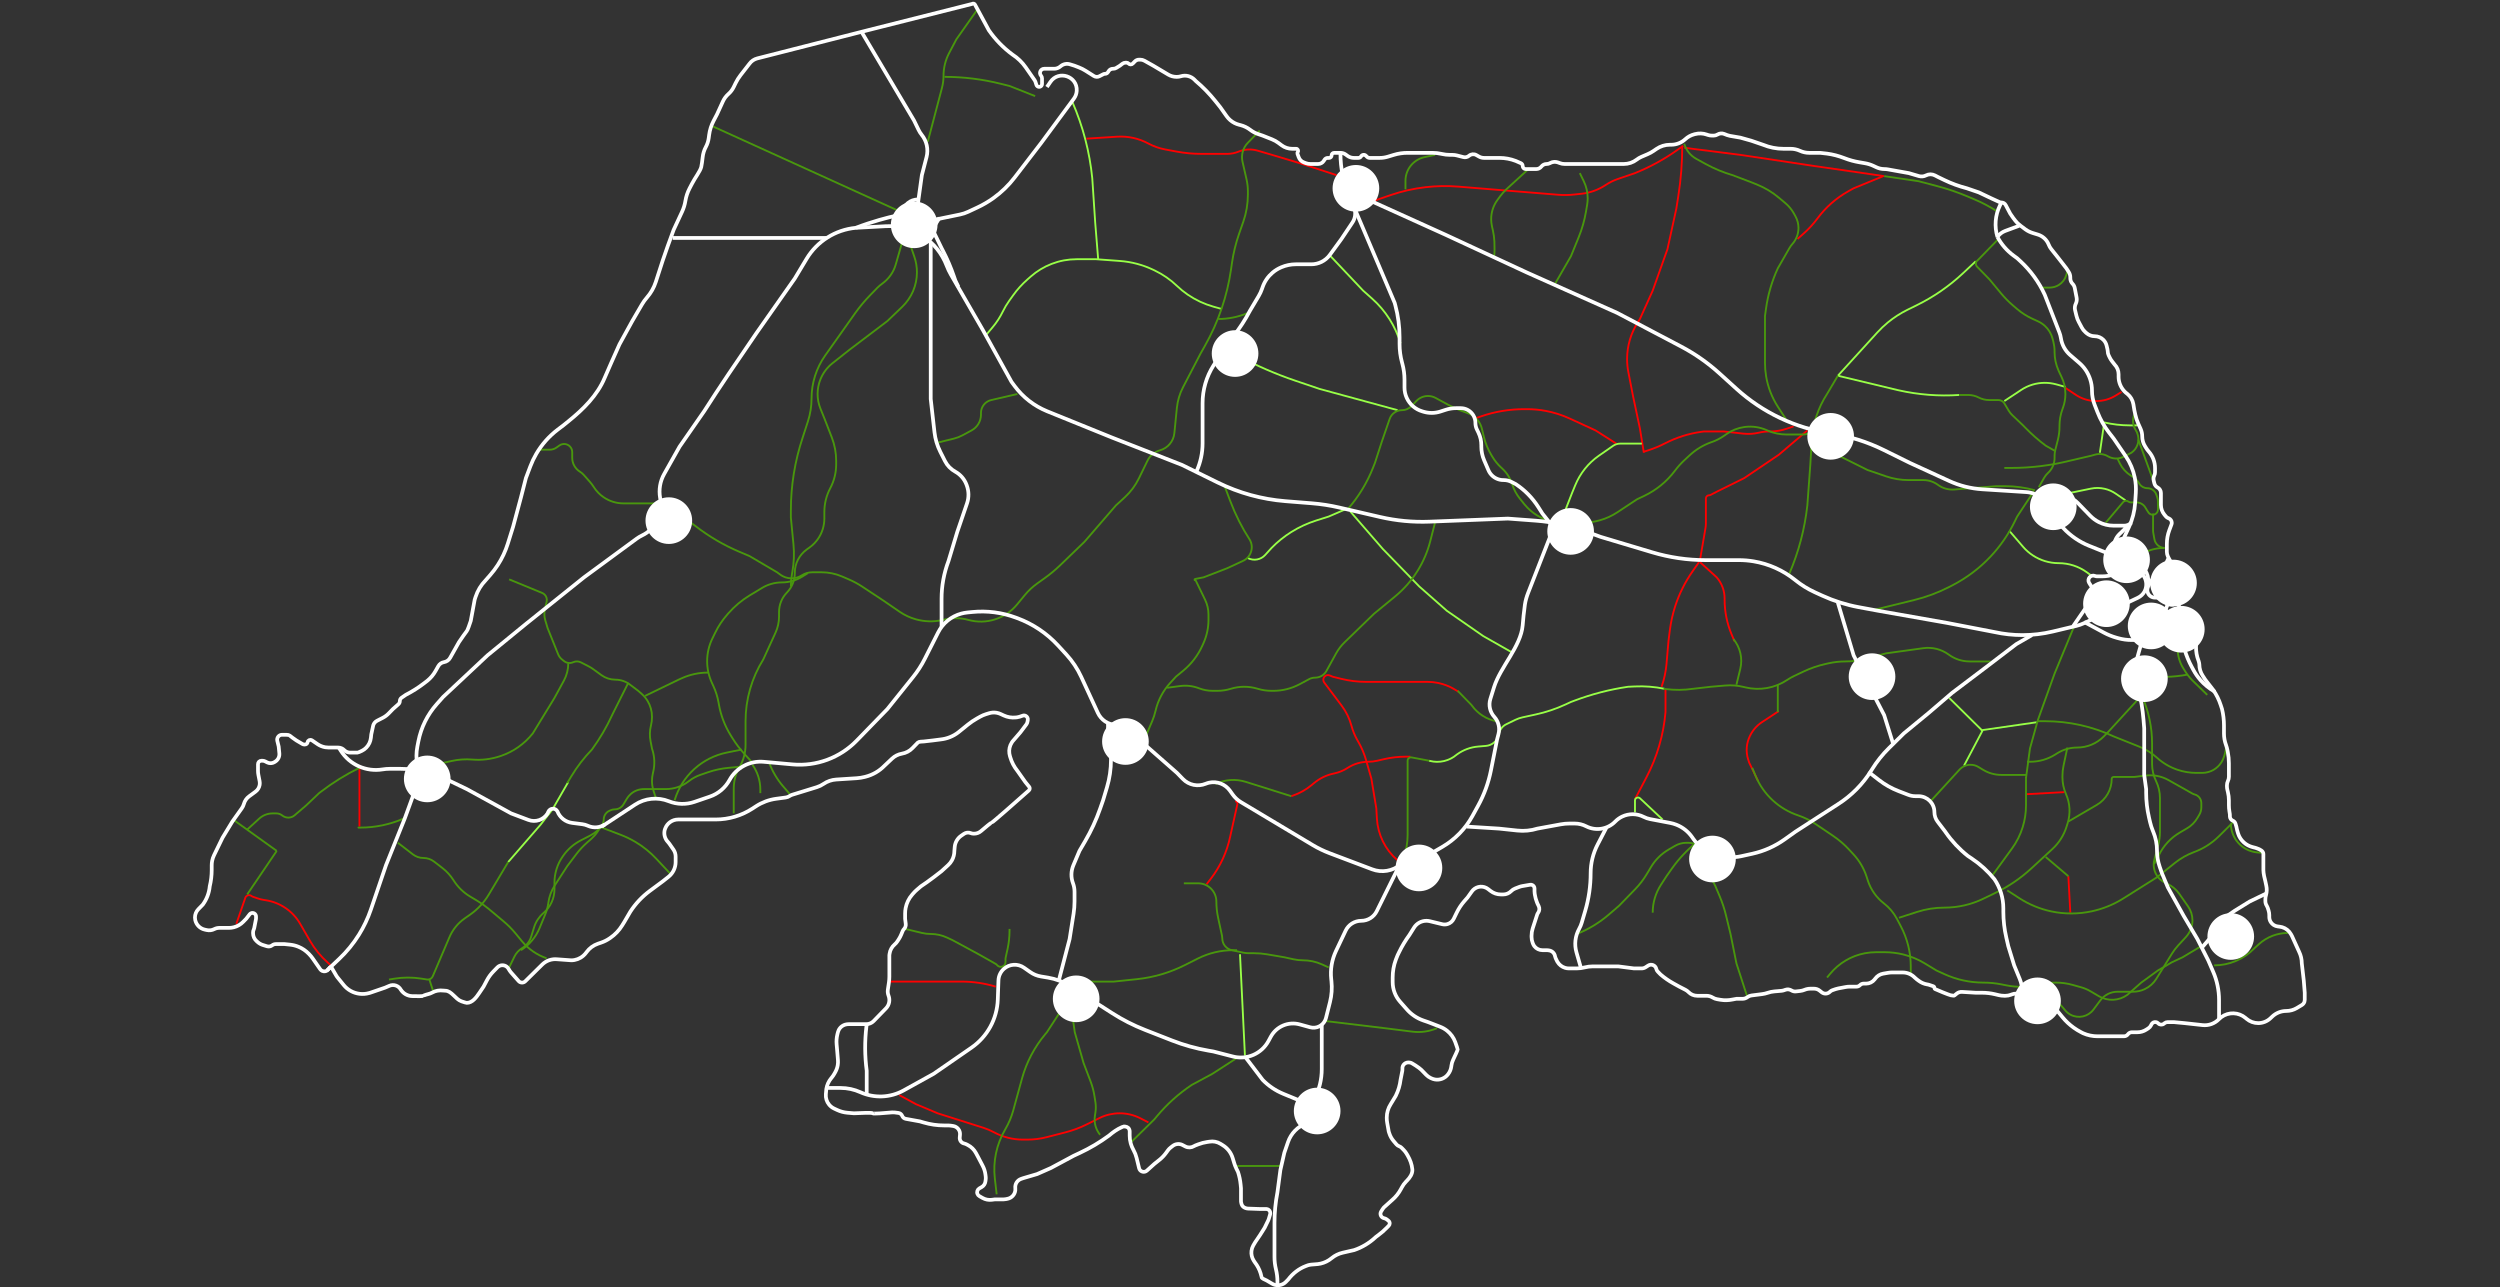 <svg width="1340" height="690" viewBox="0 0 1340 690" fill="none" xmlns="http://www.w3.org/2000/svg">
<rect x="0" y="0" width="1340" height="690" fill="#333333" stroke="none"/>
<path d="M126.673 495.177L131.49 481.213C131.97 479.823 133.69 479.337 134.825 480.272C135.02 480.432 135.243 480.557 135.482 480.639L138.266 481.593C139.334 481.959 140.434 482.226 141.552 482.391L142.24 482.492C150.08 483.644 156.96 488.323 160.912 495.192L166.085 504.183C168.654 508.647 171.935 512.662 175.799 516.069L177.355 517.441" stroke="#FF0000"/>
<path d="M192.665 412.092V443.045" stroke="#FF0000"/>
<path d="M272.384 462.052L289.806 441.959L296.141 433.814L304.588 419.152" stroke="#98FF47"/>
<path d="M528.434 179.673L532.057 175.373C534.208 172.819 536.035 170.009 537.495 167.005C538.492 164.956 539.66 162.994 540.987 161.141L543.04 158.275C545.262 155.173 547.828 152.334 550.691 149.81L552.476 148.236C555.779 145.324 559.574 143.021 563.683 141.437C567.951 139.79 572.487 138.946 577.062 138.946H587.563L600.243 139.877C606.516 140.338 612.647 141.972 618.318 144.694L619.034 145.038C623.366 147.117 627.341 149.873 630.808 153.202C632.595 154.917 634.548 156.503 636.591 157.904C640.795 160.786 645.5 162.998 650.407 164.375L654.611 165.554" stroke="#98FF47"/>
<path d="M574.364 53.689L574.851 54.807C580.475 67.739 584.052 81.469 585.451 95.502L587.035 119.396L588.619 138.945" stroke="#98FF47"/>
<path d="M582.283 74.324L598.709 73.268C604.536 72.894 610.351 74.159 615.496 76.92C618.326 78.439 621.374 79.512 624.531 80.103L630.67 81.251C635.007 82.062 639.409 82.47 643.821 82.47H657.864C659.899 82.47 661.914 82.071 663.796 81.297C667.077 79.947 670.72 79.757 674.124 80.757L679.952 82.47L696.318 87.357L716.379 93.874" stroke="#FF0000"/>
<path d="M657.25 187.275L663.758 190.776C673.535 196.036 683.733 200.472 694.246 204.039L707.258 208.454L749.112 219.858" stroke="#98FF47"/>
<path d="M477.224 526.13H512.068H515.361C521.579 526.13 527.762 527.044 533.713 528.845" stroke="#FF0000"/>
<path d="M481.975 586.95L490.95 591.837L502.565 596.724L527.049 604.473C529.023 605.098 530.934 605.909 532.756 606.895C537.542 609.486 542.898 610.843 548.341 610.843H550.611C554.114 610.843 557.603 610.402 560.996 609.529L571.157 606.916C575.044 605.917 578.815 604.51 582.406 602.719L589.3 599.281C592.671 597.599 596.387 596.724 600.154 596.724C604.022 596.724 607.835 597.647 611.276 599.417L615.543 601.612" stroke="#FF0000"/>
<path d="M664.642 511.468L667.282 565.771" stroke="#98FF47"/>
<path d="M646.692 473.998L648.937 471.082C654.062 464.423 657.625 456.697 659.363 448.476L663.243 431.016C663.419 430.222 662.815 429.469 662.003 429.469" stroke="#FF0000"/>
<path d="M692.095 426.754L692.897 426.479C696.556 425.225 699.96 423.323 702.947 420.866L704.453 419.626C707.434 417.173 710.957 415.467 714.73 414.65L715.278 414.532C717.752 413.996 720.11 413.02 722.24 411.651L722.365 411.571C725.696 409.43 729.572 408.291 733.532 408.291C735.114 408.291 736.692 408.109 738.233 407.749L741.721 406.934C745.58 406.031 749.529 405.576 753.492 405.576H755.975" stroke="#FF0000"/>
<path d="M748.881 460.966C742.419 455.318 738.503 447.305 738.018 438.737L737.713 433.369L735.054 417.362L732.23 407.469C731.28 404.142 729.938 400.939 728.232 397.928L727.494 396.627C726.158 394.27 725.128 391.753 724.427 389.136C723.368 385.177 721.556 381.459 719.092 378.185L709.804 365.847C709.622 365.604 709.485 365.331 709.401 365.04C708.816 363.015 710.851 361.223 712.786 362.059L714.074 362.617C714.234 362.686 714.4 362.742 714.569 362.784L718.847 363.841C723.254 364.93 727.777 365.48 732.317 365.48H733.991H750.476H765.167C767.068 365.48 768.964 365.673 770.825 366.056C773.926 366.695 776.896 367.852 779.61 369.481L781.844 370.822" stroke="#FF0000"/>
<path d="M668.866 299.141C671.98 300.743 675.781 300.053 678.134 297.46L681.536 293.711C684.692 290.464 688.227 287.609 692.065 285.206L692.2 285.122C696.337 282.531 700.785 280.476 705.438 279.003L712.157 276.877L722.187 272.532" stroke="#98FF47"/>
<path d="M723.771 274.161L741.193 294.253L756.503 310.001L760.727 314.346L775.509 327.379L795.043 340.955L810.353 349.643" stroke="#98FF47"/>
<path d="M766.006 407.748L766.372 407.842C771.436 409.144 776.818 407.893 780.788 404.49L781.069 404.287C784.34 401.932 788.188 400.507 792.204 400.162L796.472 399.797C797.951 399.67 799.363 399.12 800.539 398.213L800.7 398.089C802.153 396.968 803.125 395.336 803.418 393.525C803.794 391.207 805.273 389.216 807.385 388.187L812.165 385.858C813.416 385.248 814.735 384.79 816.095 384.494L823.141 382.956C828.677 381.749 834.064 379.938 839.207 377.558L842.029 376.252L843.887 375.551C853.18 372.046 862.823 369.55 872.649 368.106L876.188 367.941C881.551 367.69 886.924 368.111 892.183 369.192" stroke="#98FF47"/>
<path d="M910.661 301.313L907.194 306.266C903.192 311.983 900.064 318.264 897.913 324.902C896.56 329.078 895.601 333.372 895.048 337.727L894.295 343.67L893.252 355.82C892.893 360.012 892.001 364.14 890.599 368.106" stroke="#FF0000"/>
<path d="M911.189 301.313L920.164 309.459C922.889 312.611 924.388 316.639 924.388 320.805V321.405C924.388 327.856 925.682 334.241 928.194 340.183L929.667 343.67" stroke="#FF0000"/>
<path d="M876.345 428.383L882.533 416.563C888.206 405.726 891.666 393.869 892.711 381.682V369.735" stroke="#FF0000"/>
<path d="M953.424 381.139L944.417 387.068C941.674 388.874 939.468 391.387 938.031 394.341L937.916 394.579C937 396.463 936.443 398.502 936.274 400.59C936.094 402.806 936.355 405.035 937.04 407.15L937.586 408.834L942.337 418.609" stroke="#FF0000"/>
<path d="M876.345 435.443V429.086C876.345 427.723 877.932 426.974 878.985 427.84L891.127 439.244" stroke="#98FF47"/>
<path d="M1044.76 374.08L1062.26 391.369M1061.65 391.457L1091.74 387.113" stroke="#98FF47"/>
<path d="M1086.47 425.668L1106.53 424.582" stroke="#FF0000"/>
<path d="M1052.68 410.463L1062.71 391.457" stroke="#98FF47"/>
<path d="M1108.64 469.654L1109.69 489.204" stroke="#FF0000"/>
<path d="M1076.96 284.479L1084.37 293.097C1087.46 296.691 1091.51 299.339 1096.04 300.737C1098.44 301.479 1100.96 301.856 1103.47 301.856C1108.87 301.856 1114.15 303.561 1118.52 306.728L1120.78 308.372" stroke="#98FF47"/>
<path d="M1103.36 265.473L1120.72 261.901C1123.19 261.392 1125.75 261.431 1128.21 262.014C1130.28 262.505 1132.24 263.375 1134 264.579L1139.26 268.188" stroke="#98FF47"/>
<path d="M1125.53 242.665L1127.64 228.003M1145.59 228.003H1141.56C1136.87 228.003 1132.2 227.456 1127.64 226.374" stroke="#98FF47"/>
<path d="M1137.15 210.083L1134 212.023C1130.88 213.95 1127.28 214.97 1123.62 214.97C1119.7 214.97 1115.88 213.809 1112.62 211.634L1107.05 207.911" stroke="#FF0000"/>
<path d="M1107.05 207.368L1102.13 206.016C1100.14 205.472 1098.09 205.196 1096.03 205.196C1091.51 205.196 1087.09 206.525 1083.33 209.017L1074.32 214.97" stroke="#98FF47"/>
<path d="M1050.04 211.712C1039.18 212.432 1028.28 211.585 1017.67 209.197L1016.78 208.997L985.101 201.394" stroke="#98FF47"/>
<path d="M985.101 201.394L1006.22 178.221C1007.98 176.295 1009.87 174.498 1011.88 172.842C1015.13 170.164 1018.69 167.873 1022.47 166.013L1027.41 163.581C1036.46 159.129 1044.8 153.358 1052.16 146.458L1059.01 140.031" stroke="#98FF47"/>
<path d="M1009.91 94.416L972.43 88.986L932.835 83.013L902.742 79.211" stroke="#FF0000"/>
<path d="M963.455 128.085L966.674 125.247C969.448 122.801 971.954 120.069 974.152 117.095C978.584 111.096 984.248 106.114 990.763 102.484L993.548 100.933L1009.39 94.416" stroke="#FF0000"/>
<path d="M736.969 107.449L745.287 104.597C751.339 102.522 757.596 101.099 763.95 100.352C769.881 99.655 775.867 99.55 781.819 100.04L799.266 101.476L819.328 103.105L835.145 104.389C837.968 104.619 840.807 104.583 843.623 104.283L847.676 103.852C852.29 103.361 856.717 101.762 860.579 99.192C862.634 97.824 864.857 96.726 867.192 95.925L876.345 92.787C884.412 89.54 892.066 85.351 899.15 80.307L902.214 78.125" stroke="#FF0000"/>
<path d="M901.686 78.125C901.686 87.162 900.979 96.185 899.572 105.111L898.518 111.793L893.767 133.515L885.848 155.779L878.985 170.984L877.781 172.889C874.084 178.74 872.122 185.519 872.122 192.439C872.122 194.784 872.347 197.123 872.794 199.424L875.289 212.255L878.985 229.632L881.097 242.665" stroke="#FF0000"/>
<path d="M881.097 242.122L883.065 241.499C886.322 240.468 889.487 239.164 892.526 237.601C898.59 234.483 905.135 232.406 911.887 231.459L913.301 231.261H923.86L934.459 232.429C937.227 232.734 940.027 232.561 942.736 231.918C944.576 231.482 946.46 231.261 948.351 231.261H948.772C951.852 231.261 954.911 230.751 957.825 229.752L961.343 228.546" stroke="#FF0000"/>
<path d="M911.189 300.227L914.141 283.023C914.285 282.185 914.357 281.336 914.357 280.485V267.172C914.357 266.233 915.118 265.472 916.057 265.472C916.328 265.472 916.594 265.408 916.835 265.284L920.692 263.3L934.947 256.241L953.424 243.751L968.735 230.718" stroke="#FF0000"/>
<path d="M790.819 224.202L793.842 223.166C801.278 220.616 809.086 219.315 816.947 219.315H818.493C821.858 219.315 825.216 219.626 828.524 220.245C832.935 221.07 837.228 222.436 841.304 224.311L855.228 230.718L866.314 237.778" stroke="#FF0000"/>
<path d="M836.223 280.677L842.558 264.386L844.338 260.059C846.967 253.667 851.383 248.168 857.056 244.22L864.582 238.984C865.71 238.198 867.052 237.778 868.427 237.778H880.042" stroke="#98FF47"/>
<path d="M712.157 136.23L730.635 155.779L735.472 160.091C742.664 166.503 747.935 174.786 750.696 184.017" stroke="#98FF47"/>
<path d="M288.75 241.036H294.696C295.98 241.036 297.232 240.636 298.278 239.891L299.835 238.781C301.851 237.346 304.656 237.881 306.002 239.958C306.458 240.661 306.7 241.482 306.7 242.321V245.365C306.7 248.412 308.279 251.242 310.872 252.842C311.607 253.295 312.27 253.854 312.842 254.501L316.212 258.314C316.909 259.103 317.547 259.942 318.119 260.826L318.379 261.227C319.731 263.312 321.482 265.11 323.532 266.516C326.668 268.666 330.381 269.817 334.183 269.817H338.377H352.631" stroke="#49970D"/>
<path d="M355.271 270.903L360.157 273.644C364.637 276.157 368.927 278.994 372.994 282.132C380.155 287.656 387.995 292.237 396.323 295.764L401.73 298.055L416.512 306.743L418.232 308.007C421.648 310.516 426.257 310.66 429.822 308.368C431.473 307.307 433.393 306.743 435.355 306.743H440.43C444.155 306.743 447.842 307.5 451.266 308.967L454.887 310.519C457.455 311.62 459.919 312.949 462.249 314.489L473.529 321.948L482.206 327.898C484.85 329.711 487.775 331.079 490.863 331.945C495.429 333.226 500.238 333.379 504.876 332.392L507.122 331.914C511.066 331.075 515.153 331.197 519.04 332.269C528.607 334.909 538.832 331.673 545.137 324.008L549.259 318.997C551.206 316.63 553.454 314.529 555.946 312.745L559.99 309.852C562.883 307.782 565.62 305.504 568.18 303.035L581.228 290.452L598.122 270.903L602.839 266.59C606.001 263.699 608.587 260.235 610.46 256.382L615.035 246.971C616.366 244.232 618.806 242.194 621.738 241.372C625.962 240.187 629.028 236.533 629.461 232.167L630.802 218.652C631.185 214.785 632.304 211.026 634.097 207.578L643.525 189.447L645.856 185.323C653.038 172.617 657.787 158.683 659.859 144.236L660.316 141.052C661.087 135.678 662.376 130.391 664.165 125.265L666.396 118.87C668.031 114.186 668.866 109.259 668.866 104.297V102.56C668.866 100.396 668.623 98.239 668.14 96.129L665.994 86.747C665.151 83.064 666.233 79.205 668.866 76.496L675.201 69.98" stroke="#49970D"/>
<path d="M753.336 101.476V96.885C753.336 93.884 754.378 90.977 756.284 88.66C758.136 86.409 760.693 84.849 763.542 84.232L769.174 83.013" stroke="#49970D"/>
<path d="M393.282 435.986V422.723C393.282 418.606 394.375 414.563 396.45 411.006C398.524 407.45 399.617 403.406 399.617 399.289V387.113V386.58C399.617 374.862 402.91 363.381 409.12 353.444L415.674 339.12C416.922 336.393 417.567 333.429 417.567 330.429V328.007C417.567 324.122 419.083 320.39 421.791 317.604C424.499 314.818 426.014 311.086 426.014 307.201V307.017C426.014 302.072 428.393 297.428 432.406 294.539L433.924 293.446C435.677 292.183 437.205 290.628 438.437 288.854C440.658 285.656 441.853 281.849 441.853 277.956V274.406C441.853 269.966 442.94 265.594 445.02 261.671C447.1 257.749 448.188 253.377 448.188 248.937V247.03C448.188 242.71 447.384 238.427 445.818 234.4L441.853 224.202L439.769 219.057C437.719 213.998 437.719 208.34 439.769 203.281C441.134 199.909 443.352 196.949 446.205 194.692L455.579 187.275L475.641 172.07L483.595 164.434C488.632 159.599 491.479 152.919 491.479 145.937C491.479 143.106 491.01 140.294 490.091 137.615L485.143 123.197" stroke="#49970D"/>
<path d="M272.913 518.527L275.721 512.749C276.645 510.85 278.1 509.26 279.911 508.174C282.204 506.798 283.91 504.626 284.705 502.073L286.264 497.062C287.199 494.056 288.963 491.375 291.353 489.326C295.063 486.146 297.198 481.504 297.198 476.618V473.076C297.198 468.023 298.764 463.094 301.682 458.968L301.969 458.562C304.384 455.147 307.587 452.364 311.307 450.451L316.312 447.877C319.014 446.487 321.333 444.455 323.067 441.959" stroke="#49970D"/>
<path d="M279.248 509.296C283.713 506.469 287.193 502.328 289.208 497.443L292.35 489.823C293.115 487.97 293.632 486.024 293.89 484.037C294.33 480.646 295.523 477.397 297.383 474.527L304.061 464.224L308.841 457.901C310.577 455.606 312.539 453.49 314.698 451.587L316.951 449.601C318.207 448.493 319.316 447.229 320.252 445.84L322.715 442.179C323.288 441.328 323.594 440.325 323.594 439.299C323.594 437.281 324.772 435.448 326.608 434.608L327.28 434.301C327.982 433.98 328.745 433.814 329.518 433.814C331.411 433.814 333.164 432.819 334.136 431.195L335.971 428.128C336.516 427.217 337.194 426.393 337.983 425.683C339.936 423.926 342.47 422.953 345.098 422.953H345.768H356.854C361.304 422.953 365.629 421.479 369.152 418.761L369.411 418.561C371.235 417.154 373.276 416.056 375.454 415.309L379.521 413.914C383.051 412.704 386.713 411.917 390.429 411.569L396.45 411.006" stroke="#49970D"/>
<path d="M568.558 526.13H597.066L609.37 524.838C618.339 523.897 627.061 521.333 635.112 517.27L641.961 513.814C647.849 510.843 654.352 509.296 660.947 509.296H663.059" stroke="#49970D"/>
<path d="M634.55 473.455H642.198C647.596 473.455 651.972 477.831 651.972 483.23C651.972 486.118 652.28 488.997 652.89 491.82L654.993 501.555C655.091 502.008 655.14 502.47 655.14 502.933C655.14 506.011 657.29 508.67 660.299 509.315L666.342 510.61C667.318 510.819 668.314 510.925 669.312 510.925H672.202C674.549 510.925 676.893 511.124 679.206 511.521L688.4 513.097L693.188 514.152C694.918 514.533 696.685 514.726 698.457 514.726C701.92 514.726 705.343 515.461 708.501 516.882L712.157 518.527" stroke="#49970D"/>
<path d="M606.569 611.929L618.712 599.982L620.084 598.336C625.476 591.865 631.771 586.201 638.774 581.519L649.86 575.546L664.115 566.314" stroke="#49970D"/>
<path d="M770.23 551.109C766.082 552.887 761.534 553.528 757.056 552.967L742.25 551.109L710.573 547.308" stroke="#49970D"/>
<path d="M612.905 397.43L617.554 386.562C618.324 384.761 618.934 382.894 619.376 380.985C620.671 375.391 623.393 370.228 627.276 365.998L630.327 362.676L634.186 359.5C638.593 355.874 642.107 351.282 644.455 346.08L645.05 344.762C646.829 340.821 647.749 336.546 647.749 332.222V329.428C647.749 326.65 647.118 323.908 645.903 321.41L640.99 311.302C640.926 311.171 640.793 311.088 640.647 311.088C640.186 311.088 640.122 310.42 640.575 310.333L645.038 309.472C645.085 309.463 645.132 309.45 645.177 309.432L657.78 304.571L666.258 300.633C670.519 298.653 672.204 293.473 669.922 289.366C665.711 282.868 662.206 275.939 659.468 268.696L656.196 260.042" stroke="#49970D"/>
<path d="M502.565 237.235L511.31 235.093C512.865 234.712 514.366 234.136 515.776 233.379L520.727 230.723C523.848 229.048 525.795 225.793 525.795 222.252V221.339C525.795 219.68 526.376 218.074 527.438 216.799C528.427 215.612 529.777 214.781 531.281 214.432L545.328 211.169" stroke="#49970D"/>
<path d="M534.218 640.167L533.239 631.722C532.177 622.564 534.127 613.31 538.795 605.36C540.679 602.151 542.132 598.708 543.118 595.12L547.821 577.999C550.234 569.298 554.484 561.215 560.285 554.294L561.167 553.242L568.03 542.681C569.777 539.994 571.055 537.028 571.747 533.898C572.041 532.564 572.348 531.131 572.598 529.864C573.102 527.315 572.933 527.664 572.933 530.263C572.933 530.911 572.979 531.558 573.071 532.199L576.073 553.242L580.781 569.747L584.551 579.657C585.523 582.212 586.225 584.863 586.645 587.565L587.153 590.83C587.425 592.577 587.431 594.356 587.17 596.104L586.858 598.194C586.32 601.797 587.345 605.458 589.675 608.258" stroke="#49970D"/>
<path d="M663.059 624.962H686.288" stroke="#49970D"/>
<path d="M485.144 497.892L494.073 500.038C495.648 500.416 497.262 500.607 498.881 500.607C501.883 500.607 504.849 501.264 507.57 502.532L510.434 503.865L518.505 508.21L525.5 512.011L533.69 516.66C533.968 516.818 534.213 517.025 534.414 517.273C535.929 519.142 538.953 518.071 538.953 515.664V513.983C538.953 513.755 538.977 513.528 539.026 513.305L540.029 508.753C540.744 505.504 541.105 502.188 541.105 498.861V497.892" stroke="#49970D"/>
<path d="M722.716 272.532C728.307 266.062 732.771 258.697 735.92 250.747L736.97 248.096L740.666 236.692L744.852 224.558C745.822 221.745 748.47 219.858 751.445 219.858C753.329 219.858 755.133 219.096 756.446 217.745L759.257 214.853C760.872 213.192 763.09 212.255 765.407 212.255C766.84 212.255 768.25 212.614 769.508 213.3L776.565 217.143L782.373 219.858L786.861 221.487C789.739 222.532 792.096 224.656 793.434 227.409C793.802 228.165 794.088 228.959 794.286 229.776L795.365 234.214C796.201 237.656 797.563 240.948 799.402 243.975L800.039 245.022C801.278 247.061 802.795 248.918 804.546 250.539L805.153 251.101C806.502 252.35 807.67 253.78 808.624 255.35C809.422 256.664 810.065 258.066 810.539 259.528L810.653 259.882C811.502 262.502 812.816 264.948 814.53 267.103L816.689 269.817L817.344 270.603C821.03 275.027 826.057 278.129 831.664 279.439C833.641 279.901 835.664 280.135 837.694 280.135H848.412C851.533 280.135 854.639 279.7 857.64 278.842C860.94 277.899 864.076 276.456 866.939 274.563L877.402 267.645L881.242 265.822C887.736 262.739 893.384 258.126 897.701 252.379C899.299 250.252 901.085 248.273 903.038 246.465L905.724 243.978C908.982 240.962 912.815 238.632 916.993 237.128L917.728 236.863C920.046 236.029 922.24 234.885 924.251 233.463L925.295 232.725C928.168 230.693 931.486 229.377 934.971 228.889C939.094 228.31 943.297 228.91 947.093 230.619L947.392 230.753C948.946 231.452 950.571 231.978 952.239 232.321L952.643 232.404C954.216 232.728 955.818 232.891 957.424 232.891H966.436C968.857 232.891 971.114 231.664 972.43 229.633" stroke="#49970D"/>
<path d="M800.85 137.316C801.155 136.064 801.112 132.478 800.998 129.489C800.921 127.469 800.628 125.465 800.185 123.492L799.689 121.278C799.408 120.027 799.267 118.749 799.267 117.467C799.267 113.78 800.437 110.189 802.609 107.209L804.11 105.151C805.102 103.791 806.228 102.533 807.471 101.396L819.856 90.072" stroke="#49970D"/>
<path d="M833.583 151.978L842.03 137.316L846.178 127.141C847.983 122.715 849.295 118.104 850.092 113.391L850.715 109.709C850.908 108.566 851.005 107.41 851.005 106.251C851.005 103.108 850.291 100.007 848.917 97.181L846.781 92.787" stroke="#49970D"/>
<path d="M902.743 77.039C903.757 80.516 906.11 83.448 909.286 85.19L912.246 86.814L914.455 88.017C918.953 90.466 923.698 92.429 928.612 93.873L938.642 97.675L941.572 98.847C945.926 100.588 949.974 103.015 953.562 106.035L956.996 108.925C958.823 110.462 960.354 112.321 961.514 114.408L962.36 115.931C963.425 117.847 963.983 120.004 963.983 122.196C963.983 125.294 962.869 128.288 960.843 130.632L960.625 130.885C960.05 131.551 959.539 132.27 959.101 133.033L952.897 143.833C949.746 150.674 947.619 157.941 946.583 165.402L946.034 169.355V184.56V194.477C946.034 196.912 946.238 199.343 946.644 201.744C947.634 207.604 949.813 213.198 953.045 218.185L957.648 225.288" stroke="#49970D"/>
<path d="M1009.91 94.416L1028.39 97.132L1038.53 99.814C1044.08 101.282 1049.52 103.143 1054.81 105.382L1058.43 106.915C1062.68 108.716 1066.76 110.894 1070.63 113.423" stroke="#49970D"/>
<path d="M1070.63 128.627L1060.18 139.374C1060.11 139.45 1060.03 139.521 1059.94 139.586C1058.88 140.402 1058.77 141.957 1059.7 142.915L1066.4 149.806L1072.36 157.009C1074.37 159.443 1076.58 161.7 1078.98 163.754L1081.13 165.599C1083.62 167.73 1086.39 169.503 1089.37 170.865L1092.36 172.229C1093.7 172.843 1094.94 173.664 1096.03 174.662C1098.06 176.514 1099.5 178.915 1100.19 181.573L1100.61 183.196C1101.03 184.823 1101.25 186.497 1101.25 188.177V188.714C1101.25 192.062 1101.95 195.374 1103.3 198.437L1103.89 199.765L1104.9 201.86C1106.32 204.77 1107.05 207.963 1107.05 211.198C1107.05 213.693 1106.62 216.17 1105.76 218.514L1105.47 219.314C1104.42 222.188 1103.89 225.224 1103.89 228.283V228.731C1103.89 231.132 1103.59 233.524 1102.99 235.85L1101.67 241.028C1101.39 242.115 1101.25 243.232 1101.25 244.354V245.532C1101.25 248.549 1099.98 251.427 1097.75 253.463C1096.92 254.224 1096.21 255.112 1095.66 256.093L1092.8 261.128" stroke="#49970D"/>
<path d="M1094.91 154.15H1098.61C1100.33 154.15 1102.02 153.671 1103.49 152.767C1105.44 151.56 1106.88 149.671 1107.53 147.466L1108.11 145.462" stroke="#49970D"/>
<path d="M1050.04 211.712H1054.99C1056.94 211.712 1058.86 212.178 1060.6 213.07C1062.33 213.962 1064.25 214.427 1066.2 214.427H1071.16C1072.47 214.427 1073.68 215.115 1074.35 216.24L1076.67 220.114C1077.21 221.025 1077.88 221.857 1078.65 222.589L1084.35 228.003L1085.63 229.32C1089 232.781 1092.63 235.972 1096.5 238.864L1101.25 241.579" stroke="#49970D"/>
<path d="M1074.32 250.811H1078.08C1088.56 250.811 1099 249.534 1109.17 247.009L1120.78 244.294L1122.99 243.675C1125.29 243.03 1127.75 243.349 1129.81 244.56C1132.41 246.085 1135.6 246.175 1138.28 244.798L1142.43 242.665C1145.3 240.692 1146.71 237.183 1146 233.767L1145.93 233.413C1145.71 232.35 1145.29 231.337 1144.7 230.426C1143.26 228.206 1142.9 225.456 1143.72 222.939L1144.01 222.03" stroke="#49970D"/>
<path d="M1128.7 280.135L1137.99 269.146C1138.7 268.306 1139.94 268.174 1140.82 268.846C1141.18 269.123 1141.62 269.274 1142.07 269.274H1145.07C1147.03 269.274 1148.86 270.3 1149.88 271.981L1150.87 273.618L1151.53 274.625C1152.34 275.884 1154 276.277 1155.3 275.517C1156.15 275.013 1156.68 274.094 1156.68 273.101V268.882C1156.68 268.063 1156.54 267.25 1156.27 266.478L1155.76 265.049C1155.05 263.025 1153.13 261.671 1150.99 261.671C1149.27 261.671 1147.67 260.802 1146.74 259.361L1145.98 258.188C1145.38 257.263 1144.58 256.479 1143.65 255.889L1142.08 254.893C1139.55 253.289 1137.51 251.011 1136.2 248.314L1135.04 245.923" stroke="#49970D"/>
<path d="M1146.12 235.606L1154.04 257.327" stroke="#49970D"/>
<path d="M1154.04 275.247V284.158C1154.04 284.733 1154.09 285.306 1154.2 285.871L1154.77 289.036C1155.27 291.743 1157.62 293.711 1160.38 293.711" stroke="#49970D"/>
<path d="M1159.85 293.711C1155.04 293.711 1150.35 295.202 1146.42 297.978L1144.01 299.684" stroke="#49970D"/>
<path d="M970.846 231.261C970.846 233.955 972.266 236.448 974.582 237.823L984.573 243.751L1000.94 251.897L1010.89 255.307C1014.79 256.645 1018.88 257.327 1023 257.327H1030.96C1033.75 257.327 1036.47 258.218 1038.72 259.87C1041.25 261.733 1044.37 262.621 1047.51 262.373L1070.1 260.585H1074.56C1080.01 260.585 1085.43 261.316 1090.69 262.758" stroke="#49970D"/>
<path d="M891.656 369.192L892.694 369.326C897.61 369.958 902.59 369.913 907.494 369.192L916.997 368.106L924.693 367.447C927.988 367.164 931.307 367.417 934.521 368.195L935.485 368.428C943.216 370.299 951.378 368.842 957.984 364.41C959.167 363.617 960.407 362.914 961.695 362.307L966.796 359.902C970.541 358.136 974.469 356.79 978.51 355.886L980.086 355.534C983.068 354.867 986.115 354.53 989.172 354.53C992.778 354.53 996.369 354.062 999.855 353.137L1010.97 350.186L1030.88 347.429C1035.72 346.759 1040.62 348.001 1044.56 350.891C1047.77 353.255 1051.66 354.53 1055.66 354.53H1066.93" stroke="#49970D"/>
<path d="M952.896 381.682V367.02" stroke="#49970D"/>
<path d="M845.197 500.607C851.489 498.09 857.317 494.544 862.445 490.114L867.899 485.402L876.472 476.584C878.843 474.144 880.923 471.437 882.67 468.518L884.962 464.688C887.275 460.821 890.531 457.605 894.427 455.341L897.814 453.371C899.659 452.299 901.755 451.734 903.889 451.734H905.027C906.636 451.734 908.211 452.203 909.558 453.085C911.894 454.614 913.301 457.217 913.301 460.008V461.923C913.301 464.474 914.127 466.957 915.655 469L917.166 471.021C918.106 472.277 918.889 473.642 919.5 475.087L921.752 480.414C923.155 483.734 924.288 487.162 925.139 490.664L927.556 500.607L930.723 516.355L936.531 534.275" stroke="#49970D"/>
<path d="M885.849 489.203C885.849 483.887 887.387 478.684 890.279 474.222L893.24 469.654L896.2 465.467C899.841 460.318 904.174 455.697 909.078 451.734" stroke="#49970D"/>
<path d="M1024.17 521.785V518.026C1024.17 510.509 1022.33 503.106 1018.83 496.458L1016.71 492.44C1015.01 489.233 1012.65 486.428 1009.78 484.213C1005.74 481.096 1002.74 476.831 1001.16 471.976L1000.5 469.921C999.05 465.452 996.644 461.354 993.449 457.911L991.002 455.274C988.484 452.561 985.664 450.144 982.598 448.071L973.014 441.593C970.175 439.674 967.087 438.15 963.836 437.063C953.527 433.617 945.202 425.897 940.99 415.877L939.17 411.549" stroke="#49970D"/>
<path d="M979.294 523.957L980.944 521.961C985.678 516.232 992.264 512.336 999.565 510.945C1001.53 510.57 1003.53 510.381 1005.53 510.381H1010.18C1013.51 510.381 1016.83 510.782 1020.06 511.573C1024.18 512.583 1028.13 514.218 1031.75 516.422L1037.89 520.156L1042.23 522.14C1048.77 525.127 1055.87 526.673 1063.05 526.673C1066.33 526.673 1069.61 526.995 1072.83 527.636L1075.35 528.138C1081.28 529.319 1087.4 529.208 1093.29 527.81L1094.3 527.569C1096.81 526.973 1099.38 526.673 1101.96 526.673C1104.99 526.673 1108.01 527.087 1110.92 527.905L1115.43 529.169C1117.23 529.675 1118.96 530.411 1120.57 531.36L1125.02 533.972C1129.81 536.792 1135.83 536.484 1140.32 533.189L1147.71 526.673L1156.68 520.156L1164.07 515.812L1169.88 513.097L1182.55 505.494" stroke="#49970D"/>
<path d="M1085.94 531.56H1088.06C1094.74 531.56 1101.08 534.528 1105.36 539.661L1106.93 541.547C1107.71 542.483 1108.66 543.263 1109.73 543.846C1113.95 546.144 1119.22 544.989 1122.09 541.136L1125.76 536.216C1127.94 533.286 1131.38 531.56 1135.04 531.56H1143.35C1145.52 531.56 1147.67 531.077 1149.63 530.146C1152.16 528.942 1154.3 527.034 1155.78 524.649L1164.21 511.076C1165.17 509.53 1166.28 508.079 1167.51 506.741L1171.7 502.192C1173.92 499.776 1175.16 496.612 1175.16 493.328C1175.16 490.643 1174.33 488.024 1172.79 485.824L1168.09 479.099C1166.49 476.823 1164.34 474.996 1161.84 473.794L1160.45 473.128C1158.67 472.276 1157.17 470.953 1156.1 469.302C1154.45 466.761 1153.96 463.64 1154.75 460.714L1156.77 453.16C1157.41 450.772 1157.74 448.309 1157.74 445.836V442.502V430.555V427.783C1157.74 424.605 1157.01 421.467 1155.62 418.609C1154.24 415.75 1153.51 412.613 1153.51 409.434V403.404V398.52C1153.51 394.185 1153.06 389.862 1152.16 385.621C1151.31 381.557 1150.04 377.589 1148.4 373.777L1146.65 369.735" stroke="#49970D"/>
<path d="M1186.77 517.441C1194.87 517.441 1202.63 514.164 1208.28 508.356L1208.42 508.21L1210.75 506.096C1215.02 502.214 1220.59 500.064 1226.37 500.064" stroke="#49970D"/>
<path d="M1017.83 491.918L1027.58 488.784C1032.32 487.263 1037.26 486.488 1042.23 486.488C1049.45 486.488 1056.58 484.853 1063.08 481.707L1069.57 478.566C1076.57 475.177 1083.04 470.777 1088.76 465.506L1100.08 455.069C1103.61 451.817 1106.23 447.694 1107.66 443.115L1108.25 441.255C1109.86 436.108 1109.55 430.55 1107.37 425.617C1106.12 422.786 1105.47 419.725 1105.47 416.631V415.876C1105.47 414.082 1105.66 412.294 1106.03 410.539L1108.11 400.688" stroke="#49970D"/>
<path d="M1075.91 477.257L1082.28 481.382C1087.49 484.758 1093.27 487.162 1099.34 488.476C1106.51 490.029 1114.03 490.007 1121.2 488.455C1127.16 487.165 1132.92 484.828 1138.08 481.581L1156.15 470.197L1165.71 462.555C1168.82 460.063 1172.31 458.087 1176.05 456.702C1181.03 454.859 1185.56 451.975 1189.33 448.243L1197.33 440.33" stroke="#49970D"/>
<path d="M1195.75 441.416C1195.75 449.424 1201.83 456.122 1209.8 456.89L1212.64 457.164" stroke="#49970D"/>
<path d="M1035.26 428.926L1050.28 412.54C1051.81 410.87 1053.97 409.92 1056.23 409.92C1057.71 409.92 1059.15 410.323 1060.41 411.087L1062.97 412.635C1065.91 414.411 1069.27 415.35 1072.71 415.35H1085.94" stroke="#49970D"/>
<path d="M1085.94 416.98L1088.05 401.232L1092.27 386.027L1101.25 361.047L1111.81 335.524" stroke="#49970D"/>
<path d="M1085.94 416.437V431.665C1085.94 435.61 1085.34 439.531 1084.18 443.299C1082.9 447.446 1080.94 451.352 1078.38 454.859L1067.99 469.111" stroke="#49970D"/>
<path d="M1086.47 408.291H1088.28C1092.96 408.291 1097.54 406.974 1101.51 404.49L1102.69 403.75C1105.89 401.749 1109.58 400.688 1113.35 400.688C1118.78 400.688 1123.97 398.494 1127.75 394.604L1130.28 392L1147.18 373.537" stroke="#49970D"/>
<path d="M1092.27 386.57H1096.27C1108.94 386.57 1121.45 389.35 1132.92 394.715L1146.68 400.219C1150.15 401.607 1153.35 403.604 1156.11 406.116C1159.27 408.984 1162.99 411.18 1167.03 412.564C1170.31 413.689 1173.76 414.265 1177.23 414.265H1180.38C1181.47 414.265 1182.55 414.119 1183.6 413.831C1187.56 412.746 1190.7 409.743 1191.97 405.841L1192.39 404.531C1192.87 403.065 1193.11 401.533 1193.11 399.991V399.603" stroke="#49970D"/>
<path d="M1145.07 361.59L1149.2 362.156C1156.95 363.22 1164.83 363.029 1172.52 361.59" stroke="#49970D"/>
<path d="M1160.38 333.352C1163.46 335.819 1165.66 339.219 1166.65 343.042C1167.04 344.541 1167.24 346.083 1167.24 347.631V347.797C1167.24 351.487 1168.28 355.102 1170.25 358.225L1171.35 359.98C1172.48 361.771 1173.81 363.422 1175.33 364.899L1183.08 372.451" stroke="#49970D"/>
<path d="M1108.64 440.33L1123.9 431.412C1128.83 428.528 1131.87 423.24 1131.87 417.523C1131.87 416.923 1132.35 416.437 1132.95 416.437H1144.01L1150.07 415.703C1152 415.469 1153.96 415.518 1155.88 415.847C1158.16 416.237 1160.35 417.017 1162.36 418.151L1175.14 425.357C1175.5 425.564 1175.89 425.721 1176.3 425.826C1178.42 426.372 1179.91 428.288 1179.91 430.482V432.76C1179.91 434.16 1179.53 435.535 1178.81 436.736L1177.72 438.568C1176.38 440.793 1174.52 442.648 1172.28 443.962L1168.3 446.304C1163.48 449.137 1159.6 453.33 1157.16 458.359L1156.68 459.336L1154.57 463.138" stroke="#49970D"/>
<path d="M1096.5 459.336L1108.64 469.654" stroke="#49970D"/>
<path d="M1004.63 326.835L1025.89 321.647C1032.46 320.043 1038.82 317.67 1044.83 314.578L1046.38 313.785C1054.04 309.843 1060.98 304.625 1066.89 298.354C1072.17 292.756 1076.56 286.39 1079.92 279.471L1081.19 276.876L1090.16 263.3" stroke="#49970D"/>
<path d="M958.704 308.372L959.085 307.484C964.083 295.831 967.335 283.505 968.735 270.903L970.319 249.181L971.095 236.138C971.624 227.246 974.449 218.644 979.294 211.169L985.101 201.394" stroke="#49970D"/>
<path d="M651.444 420.238C656.532 417.796 662.358 417.381 667.741 419.078L692.095 426.754" stroke="#49970D"/>
<path d="M752.28 459.88C753.737 455.928 754.483 451.751 754.483 447.539V407.748C754.483 406.62 755.509 405.769 756.618 405.978L766.006 407.748" stroke="#49970D"/>
<path d="M625.575 368.65L632.521 367.718C635.931 367.26 639.4 367.669 642.609 368.907C644.959 369.814 647.457 370.279 649.976 370.279H652.509C654.953 370.279 657.383 369.912 659.718 369.192C664.307 367.776 669.212 367.743 673.819 369.097L674.257 369.225C676.634 369.924 679.099 370.279 681.577 370.279H682.5C687.413 370.279 692.25 369.066 696.583 366.749L701.657 364.035C702.658 363.499 703.776 363.219 704.912 363.219C707.427 363.219 709.743 361.851 710.957 359.648L716.15 350.221C717.353 348.038 718.874 346.046 720.663 344.311L736.442 329.008L747.808 319.655C752.518 315.779 756.569 311.165 759.801 305.992C762.864 301.092 765.156 295.75 766.596 290.153L769.174 280.135" stroke="#49970D"/>
<path d="M781.317 370.279L788.708 377.881L789.145 378.466C792.265 382.637 796.805 385.52 801.906 386.57" stroke="#49970D"/>
<path d="M930.724 367.02L932.789 358.526C934.148 352.934 932.796 347.028 929.14 342.584" stroke="#49970D"/>
<path d="M497.286 75.953L504.876 47.165C505.445 45.006 505.733 42.784 505.733 40.552C505.733 36.34 506.759 32.192 508.721 28.465L512.596 21.106L523.683 5.358" stroke="#49970D"/>
<path d="M506.261 41.199C516.429 41.199 526.559 42.447 536.423 44.915L541.105 46.086L554.831 51.517" stroke="#49970D"/>
<path d="M382.195 67.808L482.504 113.423" stroke="#49970D"/>
<path d="M485.144 124.283L480.128 141.746C478.932 145.91 476.359 149.545 472.83 152.058C471.89 152.728 471.013 153.481 470.208 154.308L466.301 158.327C463.381 161.331 460.698 164.556 458.277 167.974L442.331 190.487C437.555 197.23 434.99 205.29 434.99 213.553C434.99 217.73 434.334 221.882 433.046 225.855L430.238 234.52C426.042 247.108 423.903 260.291 423.903 273.56V277.42L425.299 291.783C425.774 296.666 425.582 301.59 424.728 306.42L424.47 307.879C424.093 310.014 423.903 312.178 423.903 314.346" stroke="#49970D"/>
<path d="M432.878 307.286L429.942 309.098C426.684 311.109 422.931 312.174 419.102 312.174C415.335 312.174 411.64 313.205 408.417 315.155L401.809 319.153C397.558 321.725 393.729 324.938 390.457 328.677L389.694 329.549C387.17 332.433 385.042 335.642 383.366 339.09L381.818 342.274C379.982 346.051 379.028 350.196 379.028 354.397C379.028 358.42 379.903 362.395 381.594 366.046L382.363 367.707C383.654 370.496 384.583 373.438 385.127 376.463L385.367 377.793C386.411 383.591 388.546 389.139 391.658 394.141L392.663 395.756C394.48 398.676 396.56 401.424 398.876 403.966L403.313 408.834" stroke="#49970D"/>
<path d="M423.374 425.668L419.855 421.596C416.596 417.824 414.033 413.503 412.288 408.834" stroke="#49970D"/>
<path d="M360.022 469.111L351.771 460.285C348.489 456.774 344.728 453.744 340.598 451.285C338.066 449.777 335.407 448.491 332.653 447.442L322.538 443.588" stroke="#49970D"/>
<path d="M361.606 428.926C365.505 415.89 376.272 406.065 389.609 403.37L397.506 401.774" stroke="#49970D"/>
<path d="M403.313 409.92C406.061 413.806 407.536 418.449 407.536 423.209V425.125" stroke="#49970D"/>
<path d="M213.255 451.734L221.306 457.944C222.932 459.199 224.928 459.879 226.982 459.879C229.035 459.879 231.031 460.56 232.657 461.814L237.087 465.231C239.482 467.079 241.551 469.365 243.162 471.926C245.35 475.403 248.351 478.358 251.875 480.472L256.045 482.974C258.136 484.229 260.125 485.646 261.994 487.212L269.986 493.91C272.284 495.836 274.399 497.971 276.304 500.286L279.737 504.459C283.214 508.686 287.797 511.865 292.974 513.64" stroke="#49970D"/>
<path d="M208.504 525.044L211.43 524.568C216.137 523.804 220.935 523.785 225.648 524.512L228.876 525.01C229.021 525.032 229.167 525.044 229.313 525.044C230.461 525.044 231.498 524.359 231.948 523.303L240.708 502.779C242.431 498.526 245.351 494.865 249.113 492.239L251.917 490.282C256.012 487.423 259.453 483.727 262.012 479.438L272.384 462.052" stroke="#49970D"/>
<path d="M230.149 525.044L232.261 531.56" stroke="#49970D"/>
<path d="M132.481 479.429L148.319 456.078" stroke="#49970D"/>
<path d="M125.618 439.787L148.319 456.078" stroke="#49970D"/>
<path d="M132.481 444.674L138.914 438.793C140.889 436.987 143.468 435.986 146.144 435.986H148.092C149.264 435.986 150.402 436.385 151.317 437.117C153.253 438.666 156.017 438.619 157.9 437.005L164.157 431.641L171.02 425.125L171.805 424.52C178.304 419.506 185.294 415.16 192.666 411.549" stroke="#49970D"/>
<path d="M192.138 443.588H193.22C201.21 443.588 209.112 441.924 216.423 438.701" stroke="#49970D" stroke-linecap="round"/>
<path d="M272.913 310.544L290.617 317.829C291.127 318.039 291.589 318.351 291.974 318.747C292.927 319.727 293.318 321.124 293.013 322.457L292.08 326.537C291.628 328.512 291.696 330.571 292.277 332.513L293.502 336.61L299.158 350.67C299.604 351.777 300.327 352.75 301.258 353.495L302.308 354.335C303.707 355.454 305.616 355.69 307.245 354.945C308.568 354.34 310.095 354.376 311.389 355.041L315.724 357.27C316.395 357.615 317.038 358.011 317.649 358.454L322.341 361.862C324.528 363.45 327.162 364.305 329.865 364.305C332.648 364.305 335.355 365.211 337.577 366.887L342.072 370.278L343.963 371.945C345.16 373 346.195 374.226 347.034 375.583C348.622 378.15 349.464 381.109 349.464 384.128V384.477C349.464 385.867 349.298 387.252 348.969 388.603L348.903 388.876C348.229 391.65 348.162 394.537 348.707 397.339L349.464 401.231L349.638 401.771C350.905 405.679 351.062 409.861 350.091 413.853L349.961 414.388C349.631 415.749 349.464 417.144 349.464 418.544C349.464 420.386 349.753 422.216 350.321 423.968L351.575 427.84" stroke="#49970D"/>
<path d="M304.589 355.616C304.589 358.824 303.785 361.979 302.252 364.796L297.198 374.08L285.583 393.086C281.105 398.754 275.068 402.99 268.214 405.271L267.973 405.351C263.22 406.932 258.196 407.536 253.204 407.125C249.47 406.818 245.712 407.078 242.056 407.895L235.429 409.377L224.87 411.549" stroke="#49970D"/>
<path d="M304.061 419.695L306.238 416.078C309.352 410.904 313.05 406.104 317.259 401.774C321.473 395.996 325.101 389.814 328.093 383.319L328.346 382.768L336.793 365.934" stroke="#49970D"/>
<path d="M345.768 372.994L363.717 364.305L365.424 363.537C369.867 361.538 374.684 360.504 379.556 360.504" stroke="#49970D"/>
<path d="M653.027 170.984C658.256 170.984 663.434 169.961 668.27 167.971L668.865 167.726" stroke="#49970D"/>
<path d="M850.476 87.9H838.606C837.728 87.9 836.858 87.738 836.039 87.422L835.213 87.103C833.84 86.574 832.306 86.656 830.997 87.329L830.664 87.5C830.153 87.763 829.587 87.9 829.013 87.9H828.967C827.882 87.9 826.857 88.401 826.191 89.257C825.525 90.114 824.501 90.615 823.416 90.615H817.804C816.896 90.615 816.16 89.879 816.16 88.971C816.16 88.32 815.776 87.73 815.18 87.468L812.465 86.271C809.673 85.194 806.707 84.642 803.715 84.642H802.434H795.485C794.503 84.642 793.539 84.385 792.687 83.898L791.319 83.117C790.069 82.403 788.506 82.551 787.414 83.488C786.57 84.211 785.427 84.477 784.351 84.2L780.971 83.331C780.149 83.12 779.303 83.013 778.454 83.013H777.221C775.733 83.013 774.249 82.845 772.798 82.513L772.606 82.469C771.027 82.109 769.412 81.926 767.793 81.926H763.367H754.392C751.941 81.926 749.504 82.287 747.159 82.996L743.818 84.007C742.428 84.428 740.983 84.642 739.53 84.642H734.194C733.606 84.642 733.043 84.404 732.633 83.982L732.16 83.496C731.393 82.707 730.086 82.867 729.532 83.817C729.234 84.328 728.687 84.642 728.096 84.642H725.69C724.443 84.642 723.23 84.244 722.225 83.506L721.336 82.853C720.517 82.251 719.528 81.926 718.511 81.926H715.098C714.348 81.926 713.74 82.534 713.74 83.284C713.74 84.034 713.133 84.642 712.383 84.642H711.688C710.993 84.642 710.344 84.994 709.966 85.578L709.517 86.271C708.859 87.287 707.73 87.9 706.52 87.9H702.386C701.516 87.9 700.654 87.739 699.842 87.426L698.832 87.036C697.57 86.55 696.581 85.542 696.118 84.272L695.459 82.465C695.336 82.128 695.389 81.753 695.6 81.463C696.119 80.752 695.611 79.754 694.732 79.754H692.623C690.567 79.754 688.565 79.089 686.919 77.857L685.312 76.654C684.207 75.829 682.998 75.153 681.716 74.646L676.785 72.695L674.279 71.836C672.792 71.326 671.398 70.576 670.153 69.615C668.607 68.423 666.835 67.557 664.943 67.07L664.11 66.856C662.376 66.41 660.768 65.573 659.409 64.407C658.677 63.78 658.026 63.065 657.469 62.279L654.083 57.49L651.436 54.183C648.281 50.243 644.747 46.621 640.885 43.371L640.28 42.748C638.383 40.797 635.553 40.075 632.953 40.877C632.262 41.09 631.542 41.199 630.818 41.199H630.602C629.039 41.199 627.506 40.777 626.163 39.977L618.184 35.225L613.432 32.559C612.74 32.171 611.959 31.967 611.166 31.967H610.532C609.686 31.967 608.876 32.309 608.286 32.916L607.164 34.071C606.549 34.703 605.533 34.703 604.918 34.071C604.624 33.767 604.219 33.596 603.796 33.596H603.289C602.677 33.596 602.083 33.799 601.599 34.172L600.234 35.225L598.337 36.396C597.851 36.696 597.292 36.855 596.721 36.855H596.526C595.553 36.855 594.653 37.371 594.163 38.212L593.932 38.607C593.584 39.203 592.946 39.57 592.256 39.57C591.948 39.57 591.644 39.643 591.369 39.784L589.26 40.869C588.839 41.086 588.372 41.199 587.898 41.199C587.335 41.199 586.782 41.039 586.306 40.737L581.911 37.955C580.755 37.223 579.529 36.606 578.252 36.114L575.949 35.225L573.481 34.464C571.735 33.925 569.833 34.334 568.462 35.542C567.503 36.388 566.268 36.855 564.99 36.855H561.694H559.706C557.785 36.855 556.745 39.104 557.99 40.568C558.336 40.975 558.527 41.492 558.527 42.027V45.014C558.527 45.357 558.412 45.69 558.202 45.961C557.442 46.938 555.899 46.667 555.518 45.489L554.946 43.726C554.87 43.49 554.759 43.268 554.618 43.064L549.776 36.091C547.885 33.368 545.477 31.044 542.689 29.252C537.795 25.657 533.482 21.207 530.018 16.219L522.604 2.493C522.324 1.973 521.679 1.773 521.153 2.043C521.08 2.081 521.003 2.11 520.923 2.131L465.082 16.219L405.918 31.303C404.234 31.732 402.753 32.735 401.729 34.139L396.919 40.323C395.905 41.627 395.03 43.034 394.307 44.52L393.271 46.651C392.581 48.07 391.617 49.339 390.433 50.382C389.179 51.488 388.171 52.845 387.476 54.366L384.307 61.291L382.481 64.779C381.245 67.141 380.436 69.704 380.093 72.348L379.893 73.891C379.67 75.613 379.133 77.28 378.307 78.808C377.389 80.507 376.836 82.376 376.625 84.296C376.41 86.25 376.128 88.427 375.86 89.529C375.608 90.565 374.718 92.168 373.817 93.6C372.77 95.263 371.71 96.921 370.806 98.666L369.573 101.044C368.492 103.129 367.75 105.372 367.374 107.69C367.05 109.692 366.452 111.64 365.596 113.479L361.078 123.197L357.91 131.886L355.271 139.488L351.509 151.095C350.508 154.186 348.888 157.04 346.749 159.485C345.745 160.632 344.853 161.873 344.085 163.189L338.904 172.07L332.041 184.56C329.93 189.266 325.389 199.439 324.122 202.48C320.188 211.922 312.658 219.348 304.703 225.777L301.949 228.003L298.984 230.25C294.319 233.785 290.4 238.208 287.451 243.264C286.208 245.395 285.144 247.626 284.272 249.934L281.887 256.241L279.247 266.559L275.024 282.307L272.17 291.439C270.911 295.469 269.108 299.308 266.812 302.85C265.601 304.719 264.257 306.498 262.79 308.175L260.242 311.088C257.811 313.588 255.987 316.614 254.912 319.932L254.434 321.405L252.323 332.809C251.795 334.438 250.633 337.805 250.211 338.239C249.789 338.674 247.219 342.403 245.987 344.213L241.26 352.612C240.577 353.826 239.383 354.667 238.011 354.902L237.934 354.915C237.327 355.02 236.749 355.254 236.241 355.602C235.707 355.969 235.262 356.453 234.942 357.017L233.378 359.775C232.291 361.693 230.86 363.394 229.158 364.795L229.093 364.848L227.459 366.109C224.331 368.522 220.991 370.644 217.479 372.451L215.276 373.961C214.672 374.375 214.311 375.06 214.311 375.792C214.311 376.43 214.037 377.036 213.559 377.458L210.616 380.053L208.331 382.403C207.396 383.364 206.312 384.167 205.12 384.78L202.108 386.329C201.132 386.831 200.395 387.698 200.057 388.742L199.001 393.629L198.804 395.453C198.589 397.438 197.717 399.294 196.325 400.725C195.65 401.42 194.868 402.005 193.996 402.427C192.988 402.913 191.894 403.404 191.61 403.404C191.311 403.404 189.407 403.404 187.696 403.404C186.485 403.404 185.326 402.914 184.483 402.046C183.639 401.178 182.48 400.688 181.269 400.688H178.939H176.143C175.544 400.688 174.947 400.638 174.357 400.536C172.854 400.279 171.425 399.699 170.167 398.836L167.325 396.887L167.027 396.734C166.132 396.274 165.048 396.821 164.887 397.815C164.77 398.532 164.151 399.059 163.424 399.059H163.085C162.75 399.059 162.421 398.97 162.132 398.8L158.878 396.887C157.822 396.163 155.604 394.606 155.182 394.172C154.846 393.826 152.705 393.802 151.046 393.851C150.316 393.873 149.637 394.219 149.17 394.78C148.634 395.422 148.435 396.28 148.633 397.092L149.375 400.145L149.731 403.811C149.842 404.948 149.531 406.085 148.858 407.008C148.502 407.497 148.054 407.911 147.54 408.229L147.148 408.471C146.209 409.05 145.076 409.222 144.008 408.947C143.715 408.872 143.432 408.764 143.163 408.626L142.14 408.1C141.69 407.868 141.192 407.748 140.686 407.748H140.116C139.623 407.748 139.15 407.948 138.805 408.302C138.474 408.643 138.288 409.1 138.288 409.576V413.223C138.288 413.916 138.355 414.607 138.487 415.286L139.153 418.711C139.279 419.362 139.29 420.029 139.184 420.683C138.948 422.138 138.151 423.442 136.963 424.314L133.532 426.835C132.167 427.838 131.178 429.271 130.725 430.903C130.489 431.751 130.108 432.551 129.597 433.268L124.562 440.33L119.282 449.019L116.643 454.449L114.7 458.446C114.237 459.397 113.901 460.405 113.699 461.444C113.55 462.209 113.475 462.987 113.475 463.767V466.269C113.475 469.239 113.12 472.198 112.419 475.084L112.411 475.163C112.071 478.667 110.797 482.015 108.723 484.859L106.298 487.354C105.145 488.54 104.5 490.129 104.5 491.783C104.5 492.234 104.549 492.688 104.644 493.129C105.196 495.682 107.191 497.709 109.742 498.271L110.866 498.519C112.211 498.816 113.617 498.633 114.842 498.003C115.678 497.573 116.605 497.349 117.546 497.349H122.68C123.579 497.349 124.474 497.235 125.345 497.012C127.25 496.522 128.982 495.517 130.353 494.107L131.953 492.461L133.805 490.08C133.976 489.86 134.193 489.68 134.441 489.553C135.715 488.897 137.232 489.823 137.232 491.256V492.22C137.232 492.381 137.217 492.541 137.186 492.698L136.26 497.462C136.204 497.747 136.112 498.024 135.985 498.286C135.763 498.741 135.648 499.241 135.648 499.748V500.261C135.648 501.862 136.336 503.386 137.537 504.444L138.152 504.987C138.938 505.679 139.861 506.197 140.862 506.506L143.086 507.192C144.05 507.49 145.098 507.3 145.897 506.684C146.44 506.265 147.107 506.037 147.793 506.037H152.542L155.486 506.34C157.035 506.499 158.553 506.881 159.993 507.474C162.043 508.317 163.899 509.573 165.444 511.162L165.747 511.474C166.446 512.193 167.084 512.968 167.656 513.791L169.436 516.355L171.621 519.501C171.918 519.929 172.332 520.262 172.814 520.46C173.938 520.922 175.232 520.578 175.978 519.619L176.827 518.527C177.093 518.254 177.545 518.31 177.737 518.638L180.349 523.116C180.465 523.315 180.596 523.504 180.741 523.683L184.215 527.972C185.264 529.266 186.551 530.346 188.008 531.152C190.992 532.805 194.508 533.215 197.792 532.294L198.473 532.103L206.392 529.388L208.73 528.386C211.001 527.413 213.639 528.315 214.839 530.474C216.166 532.522 218.39 533.826 220.829 533.908C223.719 534.006 226.699 534.023 226.982 533.732C227.062 533.649 227.182 533.579 227.328 533.518C228.738 532.935 230.318 532.791 231.642 532.034C233.408 531.026 235.464 530.7 237.484 530.931C237.941 530.983 238.338 531.017 238.596 531.017C242.107 531.017 244.019 535.551 247.334 536.706C248.693 537.179 249.837 537.533 250.211 537.533C253.195 537.533 255.308 534.606 256.974 532.131L259.186 528.845L261.002 525.421C261.898 523.73 263.031 522.175 264.365 520.802L266.594 518.51C266.931 518.163 267.333 517.884 267.776 517.688C269.507 516.925 271.535 517.563 272.517 519.18L273.197 520.299C273.359 520.565 273.544 520.817 273.751 521.051L277.988 525.845C278.453 526.371 279.122 526.673 279.825 526.673C280.47 526.673 281.089 526.419 281.547 525.965L290.627 517C292.779 514.875 295.777 513.84 298.781 514.183L306.172 514.726C308.554 514.726 310.854 513.857 312.64 512.282L312.733 512.2C313.285 511.713 313.782 511.168 314.216 510.573L314.381 510.347C315.91 508.249 318.049 506.672 320.505 505.829L322.26 505.228C323.846 504.684 325.351 503.927 326.734 502.979L327.136 502.703C329.675 500.963 331.822 498.712 333.441 496.095L334.681 494.091L337.849 488.66C340.642 484.351 344.186 480.578 348.313 477.522L355.271 472.369L358.301 469.971C360.722 468.056 362.134 465.138 362.134 462.051C362.134 461.771 362.134 460.418 362.134 459.105C362.134 457.838 361.767 456.598 361.078 455.535L358.763 452.202C358.547 451.89 358.303 451.594 358.038 451.322C356.335 449.571 355.673 447.028 356.326 444.674L356.601 443.969C357.111 442.656 357.985 441.516 359.12 440.683C360.392 439.748 361.929 439.244 363.508 439.244H383.598C390.607 439.244 397.464 437.207 403.337 433.382L405.182 432.18C408.47 430.038 412.194 428.655 416.084 428.134L421.157 427.453C421.921 427.351 422.65 427.07 423.285 426.634C423.694 426.354 424.144 426.137 424.617 425.99L437.781 421.928C439.08 421.528 440.311 420.933 441.432 420.164C443.435 418.791 445.771 417.983 448.195 417.828L452.939 417.523L459.204 417.12C460.655 417.026 462.095 416.797 463.504 416.435L463.965 416.316C467.803 415.329 471.294 413.304 474.057 410.463L478.143 406.61C479.609 405.227 481.452 404.308 483.439 403.967C485.576 403.601 487.541 402.566 489.053 401.011C490.411 399.614 491.747 398.24 492.006 397.973C492.429 397.539 494.294 397.43 495.174 397.43L499.926 396.887L504.149 396.344C507.6 395.989 510.905 394.662 513.652 392.543L518.752 388.421C520.277 387.189 521.903 386.087 523.612 385.128L525.366 384.144C526.353 383.59 527.396 383.143 528.477 382.809L530.165 382.288C531.457 381.89 532.824 381.801 534.156 382.03C534.914 382.159 535.65 382.39 536.346 382.716L537.975 383.477C540.021 384.434 542.293 384.805 544.537 384.548L545.18 384.475C545.629 384.423 546.072 384.323 546.5 384.177L548.193 383.596C548.724 383.414 549.306 383.456 549.804 383.713C550.598 384.121 551.039 384.994 550.896 385.875L550.742 386.825C550.654 387.371 550.433 387.886 550.1 388.326L546.912 392.543L542.689 397.43L542.322 397.996C541.196 399.733 540.733 401.817 541.018 403.867C541.076 404.281 541.164 404.691 541.281 405.094L541.526 405.936C542.293 408.566 543.577 411.016 545.301 413.145L545.328 413.178L549.552 419.152L551.612 421.694C551.965 422.131 552.034 422.733 551.789 423.238C551.706 423.408 551.595 423.557 551.453 423.683C544.874 429.534 532.02 440.873 531.602 440.873C531.262 440.873 528.168 443.449 525.78 445.493C524.764 446.362 523.475 446.846 522.138 446.846H521.807C521.303 446.846 520.803 446.748 520.336 446.556C519.13 446.059 517.755 446.205 516.68 446.942L515.236 447.933C513.23 449.308 511.944 451.508 511.73 453.931L511.54 456.078V456.124C511.54 457.874 511.094 459.596 510.244 461.127C509.704 462.099 509.01 462.977 508.189 463.727L504.677 466.939L500.454 470.197L496.758 472.912L493.59 475.084L491.499 476.877C490.782 477.491 490.113 478.158 489.496 478.872L488.856 479.613C487.115 481.627 485.932 484.062 485.424 486.675C485.237 487.634 485.143 488.609 485.143 489.586V492.461L485.475 495.193C485.599 496.213 485.255 497.234 484.539 497.971C484.241 498.277 484.003 498.638 483.838 499.032L483.013 501.013C482.674 501.827 482.262 502.608 481.783 503.348L481.019 504.527C480.603 505.169 480.097 505.747 479.517 506.244C478.04 507.511 477.076 509.273 476.809 511.2L476.696 512.011V517.984V523.482C476.696 524.522 476.619 525.56 476.465 526.588L475.893 530.417C475.727 531.522 475.853 532.651 476.258 533.692C477.168 536.032 476.629 538.688 474.879 540.489L468.249 547.308C467.237 548.35 465.846 548.937 464.393 548.937H461.914H454.977C454.675 548.937 454.373 548.959 454.074 549.003L453.806 549.042C451.942 549.316 450.335 550.494 449.511 552.188C449.333 552.554 449.195 552.938 449.099 553.333L448.827 554.453C448.404 556.194 448.268 557.993 448.426 559.778L448.716 563.056L449.134 568.225C449.207 569.12 449.171 570.02 449.027 570.907C448.821 572.18 448.395 573.407 447.769 574.535L447.219 575.525C446.81 576.261 446.332 576.958 445.793 577.605L445.549 577.898C444.166 579.557 443.254 581.558 442.908 583.691L442.663 586.465C442.482 588.514 443.12 590.552 444.437 592.133C445.169 593.011 446.085 593.717 447.12 594.201L448.779 594.977C450.483 595.774 452.314 596.263 454.189 596.424L457.691 596.724C461.034 596.543 467.721 596.29 467.721 596.724C467.721 597.134 474.281 596.611 478.131 596.247C478.582 596.204 479.035 596.21 479.484 596.268L481.544 596.533C482.461 596.651 483.24 597.261 483.575 598.122C483.893 598.941 484.614 599.535 485.478 599.692L493.062 601.069L495.079 601.661C498.644 602.709 502.34 603.241 506.056 603.241H508.326C508.708 603.241 509.091 603.269 509.469 603.324L510.876 603.531C511.98 603.693 512.978 604.275 513.663 605.156C514.335 606.019 514.654 607.104 514.558 608.194L514.422 609.729C514.285 611.279 515.361 612.675 516.894 612.938C517.195 612.989 517.485 613.086 517.756 613.226L518.749 613.736C520.587 614.682 522.097 616.161 523.079 617.979L524.211 620.075L526.721 624.871C527.505 626.367 528.011 627.994 528.215 629.671L528.337 630.681C528.402 631.21 528.397 631.746 528.324 632.275L528.18 633.311C528.007 634.553 527.269 635.644 526.181 636.266L524.947 636.971C523.917 637.559 523.473 638.813 523.903 639.919C524.102 640.431 524.471 640.859 524.947 641.131L526.651 642.105C528.151 642.962 529.889 643.306 531.602 643.086L533.186 642.882H537.797C538.241 642.882 538.684 642.837 539.12 642.748L540.078 642.551C542.268 642.1 543.926 640.3 544.196 638.08L544.203 638.019C544.249 637.642 544.249 637.262 544.203 636.885C543.936 634.683 545.245 632.593 547.344 631.874L548.496 631.479L555.887 629.306L563.278 626.048L575.421 619.532L578.727 617.986C584.253 615.403 589.511 612.283 594.426 608.671C596.531 606.867 598.807 605.243 601.349 604.138C601.842 603.924 602.214 603.784 602.346 603.784C603.567 603.784 604.807 604.14 605.249 605.278L605.341 605.512C605.455 605.805 605.513 606.117 605.513 606.432V608.787C605.513 610.151 605.698 611.51 606.064 612.825L606.078 612.876C606.404 614.051 606.868 615.183 607.461 616.249L607.556 616.421C608.303 617.765 608.865 619.203 609.228 620.696L609.737 622.79L610.557 626.166C610.946 627.766 612.73 628.582 614.195 627.828C614.389 627.728 614.571 627.603 614.733 627.457L618.712 623.876L621.432 621.7C622.78 620.621 623.978 619.368 624.995 617.973L626.008 616.585C626.421 616.018 626.913 615.513 627.468 615.085L628.594 614.216C629.993 613.137 631.86 612.886 633.494 613.558L635.348 614.512C636.818 615.268 638.578 615.2 639.985 614.331C640.232 614.178 640.494 614.049 640.765 613.944L642.273 613.362C643.807 612.771 645.401 612.352 647.027 612.113L648.276 611.929C650.317 611.579 652.416 611.986 654.179 613.074L655.403 613.83C657.955 615.405 659.844 617.857 660.716 620.726L661.547 623.462C661.85 624.46 662.232 625.434 662.688 626.373L663.586 628.22C664.288 630.386 664.753 632.622 664.974 634.888L665.17 636.909C665.17 637.995 665.17 640.276 665.17 640.71C665.17 641.253 665.17 643.425 665.17 643.968C665.17 644.257 665.325 644.88 665.481 645.425C665.616 645.898 665.876 646.324 666.219 646.677C666.571 647.038 667.003 647.312 667.479 647.475L667.736 647.563C668.135 647.7 668.551 647.778 668.972 647.795C671.394 647.89 675.343 648.041 675.729 648.041C676.151 648.041 678.017 648.041 678.897 648.041C680.27 648.182 681.18 649.534 680.793 650.86L680.057 653.386C679.987 653.624 679.898 653.855 679.79 654.078L677.841 658.087C676.609 660.078 674.04 664.169 673.617 664.604C673.315 664.915 672.455 666.355 671.732 667.614C671.228 668.492 670.915 669.465 670.793 670.469C670.571 672.293 670.997 674.137 671.996 675.679L672.561 676.551C673.958 678.347 675.048 680.369 675.699 682.549C676.012 683.597 676.257 684.487 676.257 684.696C676.257 685.131 678.017 685.963 678.897 686.325L681.858 688.066C682.345 688.352 682.87 688.569 683.417 688.709C685.519 689.25 687.749 688.623 689.262 687.067L690.511 685.782C692.931 682.583 696.149 680.052 699.894 678.615C700.379 678.428 700.788 678.276 701.07 678.18C701.928 677.886 703.48 677.741 704.775 677.678C705.821 677.627 706.865 677.519 707.886 677.285C710 676.802 711.973 675.833 713.648 674.455L713.74 674.378C715.476 672.95 717.521 671.945 719.713 671.445L725.883 670.034C730.06 668.602 733.892 666.312 737.133 663.312L737.498 662.975L738.752 662.053C740.377 660.859 741.9 659.533 743.305 658.087L744.375 656.987C744.705 656.648 744.889 656.194 744.889 655.721C744.889 655.159 744.628 654.628 744.182 654.284L743.308 653.61C742.958 653.339 742.556 653.143 742.128 653.033L741.751 652.936C741.062 652.759 740.486 652.288 740.175 651.648C739.822 650.921 739.852 650.064 740.273 649.375C740.811 648.495 741.435 647.521 741.721 647.227C742.144 646.792 744.713 644.511 745.945 643.425L746.185 643.219C748.119 641.561 749.725 639.555 750.919 637.304L751.36 636.471C751.97 635.321 752.741 634.263 753.648 633.329L754.201 632.76C755.703 631.215 757.031 629.289 757.031 627.134C757.031 627.048 757.018 626.875 756.994 626.644C756.735 624.092 755.839 621.65 754.547 619.435L753.981 618.466C753.553 617.731 753.036 617.051 752.443 616.441L751.239 615.203C750.882 614.836 750.444 614.558 749.959 614.392C749.405 614.202 748.912 613.866 748.532 613.42L746.967 611.58C745.943 610.376 745.166 608.984 744.679 607.481L744.361 606.499L743.521 601.749C743.377 600.935 743.305 600.11 743.305 599.283V598.978C743.305 596.444 744.038 593.964 745.417 591.837L748.056 587.493L748.255 587.084C749.522 584.478 750.347 581.68 750.696 578.804L751.663 573.831C751.722 573.528 751.735 573.218 751.702 572.911C751.471 570.771 753.439 569.119 755.555 569.514C755.756 569.551 755.903 569.573 755.976 569.573C756.503 569.573 760.727 572.288 761.783 573.374C762.373 573.981 763.513 575.153 764.446 576.113C765.129 576.815 765.933 577.388 766.82 577.802L767.287 578.021C769.743 579.169 772.634 578.85 774.781 577.194C775.264 576.821 775.699 576.388 776.074 575.906L776.173 575.778C777.121 574.56 777.719 573.108 777.905 571.576L777.95 571.209C778.082 570.126 778.394 569.073 778.864 568.088C779.948 565.816 781.317 562.863 781.317 562.513C781.317 562.257 780.703 560.474 780.02 558.572C779.157 556.17 777.625 554.069 775.632 552.474C774.501 551.57 773.238 550.844 771.887 550.323L765.478 547.851L762.955 546.986C759.423 545.775 756.283 543.635 753.864 540.792L750.465 536.946C749.221 535.538 748.236 533.922 747.555 532.172C746.84 530.332 746.473 528.375 746.473 526.401V523.999C746.473 520.737 747.011 517.492 748.152 514.436C748.57 513.316 748.936 512.373 749.112 512.011C749.254 511.72 749.556 511.098 749.929 510.331C751.493 507.113 753.34 504.04 755.448 501.15L757.897 497.232C759.329 494.94 761.841 493.548 764.543 493.548C765.165 493.548 765.783 493.621 766.387 493.767L773.041 495.378C773.966 495.602 774.934 495.578 775.847 495.31C777.313 494.879 778.53 493.85 779.198 492.476L780.789 489.203C781.84 487.04 783.158 485.015 784.727 483.191C785.601 482.176 786.38 481.28 786.596 481.058C786.81 480.837 787.758 479.489 788.847 477.907C790.588 475.378 793.933 474.513 796.663 475.918C796.99 476.086 797.301 476.283 797.592 476.508L798.952 477.557C800.525 478.77 802.456 479.429 804.443 479.429H805.748C807.342 479.429 808.868 478.784 809.98 477.641C810.574 477.03 811.293 476.555 812.088 476.248L814.318 475.388C814.841 475.186 815.383 475.037 815.936 474.942L820.119 474.225C820.92 474.087 821.726 474.441 822.169 475.123C822.382 475.452 822.496 475.836 822.496 476.229V477.762C822.496 478.148 822.527 478.534 822.589 478.916L822.724 479.752C822.923 480.981 823.251 482.186 823.702 483.346L824.08 484.316L824.735 485.664C825.306 486.839 825.182 488.234 824.412 489.29C824.192 489.592 824.021 489.927 823.906 490.283L823.024 493.004L821.524 497.632C821.118 498.883 820.912 500.191 820.912 501.507V502.227C820.912 503.31 821.113 504.383 821.505 505.392L821.681 505.843C821.871 506.332 822.131 506.791 822.453 507.205C823.479 508.524 825.057 509.296 826.728 509.296H829.02C829.246 509.296 829.471 509.312 829.694 509.345L830.335 509.439C831.954 509.677 833.232 510.937 833.494 512.552C833.553 512.913 833.664 513.264 833.824 513.593L834.638 515.269L834.797 515.541C835.712 517.11 837.193 518.269 838.936 518.782C839.587 518.973 840.262 519.07 840.941 519.07H845.128C846.576 519.07 848.018 518.888 849.421 518.527C850.823 518.167 852.265 517.984 853.713 517.984H860.507H867.37L875.817 519.07H879.917C880.687 519.07 881.44 518.846 882.084 518.424L883.409 517.557C885.094 516.454 887.361 517.384 887.786 519.352C887.9 519.878 888.159 520.361 888.534 520.746L890.072 522.328C892.178 524.134 894.462 525.721 896.889 527.065L900.103 528.845L903.386 530.533C904.008 530.854 904.575 531.273 905.063 531.775C906.28 533.026 907.95 533.732 909.695 533.732H912.245H914.626C915.831 533.732 917.012 534.067 918.037 534.7C918.744 535.137 919.53 535.434 920.35 535.574L922.229 535.896C924.351 536.26 926.522 536.189 928.63 535.745C929.651 535.53 930.519 535.361 930.723 535.361C931.025 535.361 932.6 535.361 933.989 535.361C934.952 535.361 935.888 535.042 936.651 534.454C937.263 533.981 937.991 533.68 938.758 533.582L944.531 532.839C945.53 532.711 946.513 532.482 947.466 532.155C948.618 531.76 949.815 531.507 951.028 531.403L954.847 531.076C955.305 531.037 955.756 530.942 956.19 530.793L957.01 530.512C958.082 530.144 959.263 530.276 960.227 530.871C960.95 531.317 961.802 531.508 962.646 531.411L964.923 531.151C965.701 531.062 966.462 530.866 967.185 530.568C968.208 530.147 969.304 529.931 970.41 529.931H972.318C973.416 529.931 974.481 530.305 975.338 530.99L976.425 531.859C977.752 532.922 979.67 532.802 980.855 531.583C981.217 531.211 981.661 530.929 982.152 530.761L983.833 530.185C984.325 530.016 984.83 529.883 985.342 529.787L989.353 529.037C990.036 528.909 990.73 528.845 991.425 528.845H995.051C995.778 528.845 996.473 528.551 996.979 528.03C997.485 527.51 998.181 527.216 998.907 527.216H1000.22C1002.01 527.216 1003.69 526.391 1004.79 524.98L1005.16 524.501C1006.18 523.108 1007.7 522.165 1009.4 521.874L1011.98 521.431C1012.71 521.305 1013.45 521.242 1014.2 521.242H1019.42H1019.84C1022.27 521.242 1024.59 522.224 1026.29 523.965C1026.63 524.321 1027.01 524.648 1027.41 524.943L1028.57 525.796C1029.84 526.73 1031.31 527.354 1032.87 527.621L1033.34 527.701C1033.56 527.74 1033.78 527.796 1033.99 527.869L1036.27 528.648C1036.61 528.766 1036.84 529.088 1036.84 529.451V529.638C1036.84 529.82 1037.01 530.033 1037.16 530.127C1037.7 530.454 1044.92 533.369 1045.55 533.46L1047.11 533.689C1047.29 533.717 1047.48 533.664 1047.62 533.545L1048.8 532.581C1049.59 531.925 1050.61 531.595 1051.64 531.657L1059.01 532.103H1062.35C1064.69 532.103 1067.03 532.376 1069.31 532.918L1071.35 533.403C1072.27 533.622 1073.22 533.732 1074.16 533.732H1074.96C1075.93 533.732 1076.9 533.552 1077.81 533.202L1078.31 533.01C1079.82 532.426 1081.5 532.426 1083.01 533.01L1083.28 533.116C1084.32 533.518 1085.22 534.222 1085.86 535.138C1086.9 536.639 1088.61 537.533 1090.44 537.533H1091.74H1092.86C1095.9 537.533 1098.84 538.567 1101.22 540.464C1101.94 541.043 1102.6 541.695 1103.19 542.411L1105.49 545.203C1107.23 547.322 1109.24 549.206 1111.46 550.808C1112.75 551.732 1114.1 552.558 1115.5 553.281L1116.56 553.824C1118.99 554.899 1121.63 555.454 1124.29 555.454H1138.44C1139.29 555.454 1140.08 555.05 1140.58 554.368C1141.08 553.685 1141.87 553.281 1142.71 553.281H1145.72C1147.36 553.281 1148.97 552.81 1150.35 551.923L1151.53 551.163C1152.14 550.773 1152.62 550.223 1152.94 549.573L1153.19 549.057C1153.4 548.627 1153.74 548.276 1154.17 548.057C1155.03 547.612 1156.09 547.785 1156.77 548.482L1156.8 548.518C1157.63 549.369 1158.97 549.443 1159.88 548.69L1160.16 548.46C1160.64 548.066 1161.24 547.851 1161.86 547.851H1165.13L1170.93 548.394L1180.57 549.456C1183.82 549.814 1187.06 548.646 1189.33 546.303C1189.74 545.889 1190.17 545.507 1190.64 545.164C1194.56 542.286 1199.94 542.488 1203.64 545.652L1204.14 546.08C1205.88 547.573 1208.1 548.394 1210.39 548.394C1212.85 548.394 1215.22 547.449 1217.01 545.753L1217.92 544.882C1219.96 542.953 1222.65 541.878 1225.45 541.878C1227.43 541.878 1229.38 541.339 1231.08 540.32L1233.78 538.696C1234.45 538.297 1234.95 537.669 1235.19 536.931C1235.29 536.61 1235.34 536.276 1235.34 535.939V532.103L1234.82 525.587L1233.76 516.355C1233.76 514.211 1233.27 512.095 1232.33 510.166L1232.18 509.839L1228.48 501.693L1227.94 500.714C1226.93 498.905 1225.25 497.564 1223.27 496.981C1222.87 496.864 1222.47 496.779 1222.06 496.727L1220.8 496.565C1219.31 496.373 1217.98 495.535 1217.16 494.274C1216.62 493.445 1216.34 492.479 1216.34 491.492V490.527C1216.34 489.65 1216.2 488.778 1215.93 487.944L1215.47 486.514C1215.34 486.136 1215.17 485.776 1214.96 485.443C1214.48 484.707 1214.23 483.849 1214.23 482.972V482.086C1214.23 481.404 1214.32 480.725 1214.5 480.067L1214.6 479.705C1215.05 478.097 1215.1 476.404 1214.74 474.773L1214.23 472.369C1213.87 471.102 1213.17 468.133 1213.17 466.396C1213.17 464.658 1213.17 462.775 1213.17 462.051C1213.17 460.784 1213.17 458.142 1213.17 457.707C1213.17 456.132 1211.3 455.257 1209.81 454.746L1208.95 454.449L1207.35 454.039C1205.62 453.595 1204.03 452.74 1202.71 451.548C1201.26 450.247 1200.17 448.59 1199.61 446.729C1199.23 445.494 1198.92 444.37 1198.92 444.131C1198.92 443.817 1198.55 442.537 1198.21 441.442C1197.99 440.735 1197.47 440.168 1196.78 439.886C1195.84 439.498 1195.22 438.577 1195.22 437.556V436.82C1195.22 436.626 1195.2 436.433 1195.17 436.241L1194.96 434.9C1194.78 433.815 1194.69 432.719 1194.69 431.62V428.989C1194.69 427.505 1194.51 426.025 1194.16 424.582L1193.86 423.313C1193.71 422.713 1193.64 422.098 1193.64 421.48V420.902C1193.64 420.108 1193.82 419.323 1194.16 418.609C1194.51 417.894 1194.69 417.11 1194.69 416.315V411.006V409.159C1194.69 407.137 1194.5 405.119 1194.11 403.134L1193.91 402.091C1193.73 401.157 1193.47 400.24 1193.15 399.346C1192.42 397.36 1192.05 395.263 1192.05 393.149V392V388.868C1192.05 385.898 1191.7 382.939 1191 380.053L1190.31 377.939C1189.37 375.02 1188 372.256 1186.24 369.735L1182.02 364.305L1180.63 362.152C1179.47 360.367 1178.85 358.286 1178.85 356.159C1178.85 355.291 1178.15 353.263 1177.8 352.358C1177.1 349.849 1176.9 347.226 1177.22 344.641L1177.27 344.213L1177.71 341.495C1177.77 341.137 1177.76 340.773 1177.69 340.417C1177.44 339.117 1176.38 338.125 1175.07 337.956L1173.57 337.763C1173.22 337.719 1172.88 337.638 1172.55 337.525C1170.89 336.955 1169.6 335.598 1169.13 333.905L1169.04 333.59C1168.9 333.072 1168.82 332.536 1168.82 331.998V331.218C1168.82 330.47 1168.75 329.724 1168.61 328.99L1168.3 327.379C1167.94 325.573 1167.77 323.737 1167.77 321.897V320.862C1167.77 318.334 1167.52 315.811 1167.04 313.33L1166.71 311.631C1166.01 309.458 1164.6 305.006 1164.6 304.571C1164.6 301.383 1161.43 298.986 1161.43 295.798V294.796V291.505C1161.43 289.013 1161.88 286.541 1162.75 284.207L1163.91 281.11C1164.02 280.824 1164.07 280.521 1164.07 280.216C1164.07 279.181 1163.45 278.248 1162.49 277.855L1162.14 277.713C1161.68 277.52 1161.26 277.216 1160.94 276.827L1160.14 275.875C1158.93 274.417 1158.26 272.579 1158.26 270.68V269.274V264.251C1158.26 263 1157.57 261.855 1156.45 261.283C1155.59 260.84 1154.97 260.044 1154.74 259.103L1154.39 257.672C1154.16 256.747 1154.27 255.772 1154.68 254.916C1154.96 254.358 1155.1 253.747 1155.1 253.127V250.956C1155.1 247.71 1153.93 244.571 1151.81 242.115L1151.64 241.92C1151.13 241.331 1150.67 240.702 1150.27 240.038L1149.67 239.059C1148.73 237.51 1148.23 235.734 1148.23 233.922C1148.23 232.526 1147.94 231.146 1147.37 229.872L1146.11 227.066C1145.41 225.523 1144.89 223.911 1144.53 222.258L1144.01 219.857L1143.5 216.716C1143.15 214.541 1142.02 212.569 1140.31 211.169L1140.2 211.082C1137.9 209.392 1136.31 206.857 1135.76 204.055C1135.63 203.375 1135.56 202.675 1135.56 201.982V200.623C1135.56 198.68 1134.81 196.814 1133.45 195.421L1132.03 193.6C1131.57 193.005 1131.17 192.364 1130.84 191.687L1130.22 190.411C1129.92 189.777 1129.76 189.081 1129.76 188.376C1129.76 188.006 1129.71 187.636 1129.62 187.277L1129.12 185.207C1128.85 184.073 1128.27 183.033 1127.46 182.195C1126.23 180.93 1124.52 180.216 1122.76 180.216C1121.15 180.216 1119.59 179.63 1118.38 178.568L1117.76 178.018C1116.96 177.317 1116.3 176.478 1115.81 175.541L1114.2 172.514C1113.66 171.498 1113.25 170.419 1112.98 169.302L1112.25 166.294C1111.96 165.114 1112.1 163.87 1112.63 162.778C1113.12 161.76 1113.27 160.609 1113.06 159.498L1112.05 154.323C1111.89 153.502 1111.5 152.745 1110.91 152.145C1110.13 151.341 1109.69 150.265 1109.69 149.145V148.693C1109.69 147.647 1109.39 146.624 1108.82 145.746L1107.58 143.832L1103.36 138.402L1099.47 133.512C1098.9 132.794 1098.44 131.994 1098.11 131.139C1097.09 128.525 1094.93 126.524 1092.24 125.712L1089.69 124.939C1088.25 124.504 1086.89 123.857 1085.67 122.979C1084.03 121.793 1082.07 120.304 1081.18 119.396C1079.92 118.093 1078.19 115.595 1077.49 114.509L1075.05 109.905C1074.6 109.062 1073.73 108.535 1072.77 108.535C1072.4 108.535 1072.04 108.456 1071.7 108.302L1067.46 106.363L1060.6 103.105L1054.26 100.933C1050.05 99.849 1045.95 98.349 1042.04 96.454L1038.95 94.959L1037.1 94.009C1035.61 93.242 1033.84 93.242 1032.35 94.009C1031.17 94.619 1029.79 94.749 1028.51 94.374L1023.11 92.787L1011.86 90.774C1011.27 90.668 1010.67 90.615 1010.07 90.615C1008.57 90.615 1007.1 90.288 1005.75 89.656L1004.18 88.924C1002.73 88.244 1001.19 87.762 999.611 87.491L996.531 86.963C993.845 86.503 991.211 85.777 988.668 84.796L988.51 84.735C985.542 83.59 982.458 82.767 979.305 82.346C977.57 82.114 976.028 81.926 975.598 81.926C974.995 81.926 972.206 81.926 969.763 81.926C968.041 81.926 966.34 81.556 964.775 80.84C963.21 80.125 961.508 79.754 959.787 79.754H955.965C952.196 79.754 948.463 79.016 944.977 77.582L938.642 75.41L932.835 73.781L927.245 72.823C926.749 72.738 926.263 72.604 925.794 72.423L924.117 71.776C922.957 71.328 921.655 71.449 920.597 72.102C919.969 72.49 919.246 72.695 918.508 72.695H917.641C916.865 72.695 916.094 72.566 915.36 72.315L914.77 72.112C912.778 71.43 910.631 71.345 908.592 71.869L908.114 71.992C906.321 72.453 904.671 73.353 903.312 74.611C901.249 76.521 898.541 77.582 895.729 77.582H895.092C892.51 77.582 889.988 78.364 887.859 79.824L886.319 80.879C885.304 81.576 884.222 82.171 883.091 82.656L879.786 84.072C878.904 84.45 878.072 84.938 877.312 85.525C875.316 87.065 872.868 87.9 870.347 87.9C866.729 87.9 860.452 87.9 850.476 87.9ZM850.476 87.9H870.538" stroke="white" stroke-width="2"/>
<path d="M498.87 129.714V139.488V155.779V181.845V213.884L500.882 231.687C501.297 235.356 502.362 238.922 504.028 242.217L506.513 247.133C507.724 249.529 509.632 251.502 511.985 252.793C514.764 254.317 516.908 256.784 518.029 259.749L518.164 260.107C519.342 263.224 519.398 266.655 518.32 269.809L513.124 285.022L508.373 300.77C505.929 307.233 504.677 314.085 504.677 320.994V336.067" stroke="white" stroke-width="2"/>
<path d="M461.914 17.305L489.895 64.549L492.383 69.668C492.835 70.597 493.391 71.471 494.04 72.273C496.746 75.612 497.705 80.037 496.627 84.197L494.118 93.873L492.147 108.069C492.054 108.739 492.041 109.419 492.11 110.092C492.62 115.071 497.32 118.52 502.223 117.511L514.534 114.979C516.053 114.666 517.529 114.177 518.933 113.52L523.848 111.223C526.899 109.796 529.81 108.088 532.543 106.12C536.82 103.04 540.624 99.352 543.834 95.172L558.178 76.496L575.63 52.837C576.527 51.621 577.047 50.169 577.127 48.66C577.541 40.859 567.437 37.443 563.032 43.896L561.166 46.629" stroke="white" stroke-width="2"/>
<path d="M492.006 106.906C488.001 106.906 484.536 109.714 483.691 113.629C483.266 115.595 483.548 117.656 484.491 119.433L485.18 120.733C485.848 121.993 486.825 123.064 488.018 123.845C490.494 125.465 493.636 125.673 496.303 124.393L497.221 123.952C498.987 123.105 500.473 121.769 501.504 120.103L503.621 116.681" stroke="white" stroke-width="2"/>
<path d="M175.244 520.156L181.731 514.04C185.836 510.169 189.423 505.784 192.404 500.993C195.034 496.767 197.173 492.255 198.78 487.544L206.92 463.681L216.951 438.701L222.413 423.719C224.022 419.304 224.439 414.543 223.621 409.916C223.051 406.688 223.079 403.383 223.705 400.165L224.252 397.349C225.693 389.937 229.098 383.047 234.111 377.4L237.54 373.537L261.298 351.272L281.887 334.438L313.035 309.458L341.234 288.741C342.143 288.073 343.113 287.494 344.131 287.01C351.338 283.589 355.377 275.781 354.006 267.922L353.811 266.805C353.048 262.432 353.821 257.928 355.998 254.059L364.245 239.407L377.444 220.401L383.779 210.626L390.642 200.308L405.425 178.587L426.014 149.263L432.323 138.745C437.982 129.312 447.793 123.135 458.746 122.111L474.817 121.241C489.146 120.465 502.332 129.041 507.434 142.453C508.059 144.094 508.813 145.683 509.691 147.204L526.85 176.958L542.161 204.652L543.812 206.881C548.258 212.884 554.258 217.558 561.166 220.401L596.01 234.519L633.494 249.181L652.795 258.676C664.111 264.243 676.377 267.619 688.947 268.627L703.211 269.77C708.112 270.163 712.978 270.916 717.769 272.025L739.744 277.111C748.414 279.118 757.314 279.958 766.207 279.609L808.241 277.962L823.274 279.087C832.564 279.782 841.712 281.772 850.452 284.999L857.868 287.737L885.539 296.023C894.846 298.811 904.51 300.227 914.226 300.227H932.051C934.681 300.227 937.306 300.443 939.901 300.873C948.073 302.229 955.755 305.679 962.198 310.886L962.366 311.022C965.543 313.59 969.031 315.748 972.746 317.447L976.744 319.275C982.995 322.132 989.575 324.208 996.334 325.456L1006.75 327.379L1043.7 333.895L1069.04 338.782C1073.96 339.865 1078.99 340.411 1084.02 340.411C1089.49 340.411 1094.96 339.768 1100.28 338.496L1113 335.453C1114.31 335.139 1115.59 334.691 1116.81 334.116L1145.82 320.44C1152.56 317.263 1151.65 307.402 1144.44 305.506C1143.46 305.247 1142.53 304.802 1141.72 304.195L1137.26 300.886C1134.73 299.006 1131.97 297.46 1129.05 296.286L1119.88 292.607C1114.56 290.473 1109.78 287.19 1105.88 282.995L1102.37 279.218C1100.93 277.674 1099.84 275.844 1099.17 273.847C1097.23 268.124 1092.03 264.136 1086 263.754L1062.48 262.26C1056.35 261.871 1050.34 260.357 1044.76 257.794L1023.64 248.095L1009.74 241.22C1000.76 236.78 991.143 233.769 981.236 232.296C962.414 229.497 944.845 221.181 930.749 208.399L921.633 200.133C915.4 194.48 908.477 189.637 901.03 185.718L866.843 167.726L818.272 146.005L774.981 125.912L731.436 106.205C725.473 103.506 720.687 98.74 717.964 92.787" stroke="white" stroke-width="2"/>
<path d="M322.538 443.045L340.332 431.332C345.723 427.783 352.508 427.091 358.504 429.478C362.89 431.224 367.756 431.343 372.221 429.812L380.51 426.97C384.99 425.434 388.734 422.278 391.007 418.122C394.632 411.493 401.845 407.645 409.37 408.325L424.793 409.72C437.588 410.877 450.221 406.199 459.177 396.987L475.64 380.053L489.45 362.835C491.852 359.841 493.935 356.605 495.666 353.18L502.834 339.001C505.351 334.023 509.864 330.347 515.248 328.89C516.294 328.607 517.361 328.411 518.439 328.303L521.126 328.036C529.061 327.246 537.07 328.281 544.544 331.061L545.374 331.37C553.673 334.458 561.123 339.464 567.116 345.981L571.553 350.806C574.815 354.353 577.504 358.388 579.523 362.764L588.448 382.106C590.176 385.852 593.839 388.331 597.959 388.543C600.458 388.672 602.84 389.64 604.719 391.292L630.854 414.264L634.06 417.562C637.226 420.818 642.072 421.813 646.272 420.085C646.901 419.826 647.555 419.626 648.221 419.489C652.428 418.623 656.751 420.315 659.252 423.807L660.737 425.88C661.92 427.531 663.43 428.921 665.173 429.963L703.574 452.928C706.474 454.663 709.523 456.136 712.684 457.332L735.505 465.962C740.651 467.908 746.446 466.934 750.674 463.414L751.429 462.785C753.684 460.908 756.526 459.879 759.461 459.879C761.673 459.879 763.846 459.294 765.76 458.184L772.963 454.005C779.81 450.032 785.443 444.266 789.255 437.329L792.252 431.874C795.501 425.962 797.822 419.586 799.135 412.969L802.434 396.344L803.204 393.372C804.041 390.144 803.195 386.711 800.954 384.24C798.6 381.646 797.793 377.999 798.833 374.654L800.793 368.354C804.157 357.534 815.171 346.49 816.152 335.203C816.437 331.925 816.749 328.188 817.343 324.103C817.658 321.944 818.267 319.838 819.062 317.806L833.582 280.677" stroke="white" stroke-width="2"/>
<path d="M442.908 583.148H450.549C454.212 583.148 457.834 583.926 461.175 585.429C468.618 588.779 477.205 588.422 484.345 584.468L500.453 575.546L520.716 561.543C529.226 555.662 534.453 546.102 534.812 535.764L535.168 525.502C535.251 523.128 536.3 520.891 538.074 519.311C541.087 516.624 545.552 516.364 548.857 518.682L552.234 521.05C553.943 522.249 555.901 523.048 557.961 523.387L561.761 524.012C565.896 524.693 569.849 526.21 573.378 528.472L596.156 543.073C601.677 546.612 607.532 549.599 613.638 551.992L628.203 557.699C634.529 560.178 641.092 562.006 647.79 563.154L650.388 563.599L660.869 566.294C668.362 568.221 676.205 564.803 679.895 558.003L681.154 555.683C684.16 550.144 690.589 547.409 696.664 549.086L702.201 550.614C705.494 551.522 708.956 549.881 710.337 546.756C710.494 546.401 710.621 546.032 710.716 545.655L712.87 537.108C713.795 533.438 714.06 529.634 713.654 525.872L713.542 524.838C712.981 519.646 713.87 514.401 716.11 509.684L721.258 498.84C722.793 495.608 726.052 493.548 729.63 493.548C733.155 493.548 736.375 491.548 737.938 488.389L750.696 462.594" stroke="white" stroke-width="2"/>
<path d="M861.035 443.588L856.337 452.648C853.874 457.399 852.588 462.673 852.588 468.025C852.588 474.868 851.606 481.675 849.672 488.24L847.826 494.507C847.482 495.674 847.01 496.799 846.42 497.863C844.285 501.705 843.769 506.24 844.986 510.463L847.308 518.527" stroke="white" stroke-width="2"/>
<path d="M458.746 122.111C467.338 118.744 476.294 116.465 480.045 115.667C480.275 115.618 480.51 115.595 480.746 115.595C482.133 115.595 483.388 116.419 483.938 117.693L484.087 118.038C484.728 119.522 486.189 120.482 487.805 120.482H488.775C490.481 120.482 492.091 121.269 493.138 122.616L493.59 123.197L494.977 125.099C495.719 126.117 497.301 125.864 497.689 124.666C498.117 123.346 499.936 123.219 500.543 124.468L504.677 132.972L505.492 134.545C507.761 138.921 509.703 143.458 511.303 148.12L512.068 150.349L513.652 153.607" stroke="white" stroke-width="2"/>
<path d="M484.615 115.051H490.651C491.884 115.051 493.094 115.381 494.157 116.006C495.499 116.794 496.536 118.013 497.1 119.463L498.341 122.654" stroke="white" stroke-width="2"/>
<path d="M1072.74 108.535L1071.96 110.143C1069.4 115.393 1068.93 121.413 1070.63 126.998M1070.63 126.998C1071.66 125.52 1073.12 124.393 1074.81 123.769L1082.24 121.025M1070.63 126.998C1072.71 130.93 1075.66 134.34 1079.24 136.975L1081.19 138.402L1082.86 139.941C1088.38 145.019 1092.83 151.141 1095.97 157.951L1103.81 178.132C1104.21 179.156 1104.5 180.221 1104.66 181.308C1105.18 184.808 1106.94 188.005 1109.62 190.318L1114.53 194.56C1117.24 196.899 1119.25 199.936 1120.35 203.339C1120.99 205.289 1121.31 207.325 1121.31 209.375V209.509C1121.31 212.042 1121.78 214.552 1122.7 216.913L1124.28 220.973C1125.81 224.915 1127.91 228.613 1130.5 231.951L1132.92 235.062L1139.38 244.503C1141.74 247.949 1143.38 251.832 1144.22 255.922C1144.78 258.657 1144.97 261.453 1144.79 264.239L1144.45 269.473C1144.16 274.007 1143.02 278.446 1141.1 282.563L1138.59 287.957C1137.99 289.243 1137.67 290.644 1137.67 292.063C1137.67 295.447 1139.44 298.587 1142.32 300.351L1147.15 303.296C1151.29 305.829 1152.7 311.183 1150.34 315.432" stroke="white" stroke-width="2"/>
<path d="M786.068 443.045L803.49 444.131L813.306 445.176C816.931 445.562 820.596 445.206 824.079 444.131L836.59 441.833C838.101 441.556 839.635 441.416 841.171 441.416H844.09C846.205 441.416 848.306 441.929 850.187 442.896C855.349 445.551 861.706 444.527 865.753 440.365C866.82 439.267 868.084 438.359 869.464 437.696C873.121 435.941 877.409 435.99 881.017 437.845C882.12 438.413 883.299 438.819 884.518 439.051L895.208 441.087C896.357 441.306 897.482 441.633 898.57 442.063C901.979 443.412 904.914 445.738 907.005 448.75L907.561 449.55C910.258 453.435 914.145 456.338 918.636 457.823L919.827 458.216C924.194 459.66 928.87 459.9 933.363 458.91L939.233 457.616C945.462 456.243 951.351 453.628 956.547 449.928L962.399 445.761L985.101 431.099C992.397 426.452 998.551 420.218 1003.1 412.862L1003.47 412.265C1006 408.182 1009 404.414 1012.42 401.041L1020.47 393.086L1033.67 382.225L1046.34 371.365L1064.29 357.789L1080.66 345.299L1089.1 340.412" stroke="white" stroke-width="2"/>
<path d="M1117.08 333.352L1127.61 339.049C1129.8 340.233 1132.12 341.168 1134.51 341.836L1135.42 342.087C1137.72 342.728 1140.1 343.053 1142.49 343.053H1144.04C1145.56 343.053 1147.07 342.832 1148.53 342.398L1148.73 342.337C1152 341.362 1154.84 339.307 1156.79 336.509C1157.62 335.324 1158.27 334.027 1158.73 332.657L1159.33 330.835M1159.33 330.835L1161.96 323.578M1159.33 330.835C1162.49 330.835 1165.41 332.502 1167.01 335.218L1167.65 336.31C1168.33 337.463 1168.8 338.731 1169.03 340.05L1169.74 344.164L1171.02 348.431C1171.94 351.502 1173.17 354.472 1174.69 357.294L1175.65 359.068C1176.67 360.974 1177.91 362.76 1179.33 364.392C1181.44 366.811 1183.93 368.866 1186.7 370.475L1187.3 370.822" stroke="white" stroke-width="2"/>
<path d="M1162.49 299.141C1161.96 299.688 1161.26 301.411 1160.68 303.064C1160.1 304.74 1159.12 306.26 1157.75 307.388C1157.39 307.682 1157.01 307.947 1156.61 308.181L1156.44 308.278C1154.53 309.402 1153 311.065 1152.03 313.06L1151.4 314.346L1151.17 315.052C1150.67 316.597 1151.15 318.292 1152.38 319.35C1153.11 319.975 1154.04 320.319 1155 320.319H1156.32C1157.89 320.319 1159.37 321.015 1160.38 322.22L1160.95 322.905C1161.59 323.675 1162.54 324.12 1163.54 324.12H1164.44C1165.19 324.12 1165.86 323.697 1166.18 323.031C1166.51 322.368 1166.42 321.579 1165.97 320.997L1165.73 320.681C1165.05 319.814 1165 318.615 1165.6 317.694L1166.71 315.975L1167.77 314.346" stroke="white" stroke-width="2"/>
<path d="M1148.23 343.127L1145.48 352.869C1144.18 357.501 1144.21 362.409 1145.59 367.02L1146.13 369.101C1147.53 374.583 1148.46 380.173 1148.92 385.812L1149.29 390.371V401.232V415.35L1150.34 422.953V424.891C1150.34 429.377 1150.86 433.848 1151.87 438.218L1152.44 440.675C1152.8 442.252 1153.3 443.797 1153.92 445.291L1154.11 445.753C1155.46 448.984 1156.15 452.45 1156.15 455.95C1156.15 458.911 1156.65 461.85 1157.62 464.647L1158.79 468.025L1161.96 475.627L1170.41 490.832L1177.8 503.322L1183.6 514.726L1186.3 520.962C1187.32 523.315 1188.09 525.765 1188.61 528.274C1189.14 530.82 1189.41 533.414 1189.41 536.014V546.222" stroke="white" stroke-width="2"/>
<path d="M360.55 127.542H392.226H442.908" stroke="white" stroke-width="2"/>
<path d="M181.579 400.688L182.639 402.357C187.438 409.906 196.283 413.857 205.107 412.393C206.313 412.193 207.534 412.092 208.757 412.092H214.857C219.751 412.092 224.624 412.735 229.351 414.003C232.691 414.899 235.941 416.104 239.059 417.6L250.211 422.953L273.968 435.986L283.234 439.48C287.052 440.92 291.355 439.456 293.501 435.986L293.896 435.093C294.811 433.023 297.705 432.908 298.781 434.9C300.083 438.247 303.109 440.615 306.672 441.073L312.142 441.776C313.085 441.898 314.006 442.149 314.881 442.524L315.283 442.696C318.169 443.933 321.481 443.657 324.122 441.959" stroke="white" stroke-width="2"/>
<path d="M464.554 548.938L464.424 550.007C463.459 557.951 463.502 565.985 464.554 573.917V586.95" stroke="white" stroke-width="2"/>
<path d="M985.101 323.034L993.548 351.272L1001.47 367.02L1009.91 383.311L1014.67 398.516" stroke="white" stroke-width="2"/>
<path d="M667.282 566.314L676.785 578.804C679.919 582.028 683.682 584.574 687.84 586.285L702.654 592.38M702.654 592.38V597.81M702.654 592.38L703.975 590.05C705.55 587.273 706.732 584.29 707.486 581.187C708.134 578.522 708.461 575.789 708.461 573.046V571.202V563.599V549.48" stroke="white" stroke-width="2"/>
<path d="M703.182 601.069L700.545 601.973C698.113 602.806 695.913 604.201 694.121 606.044C692.439 607.774 691.161 609.855 690.378 612.137L688.399 617.903L686.288 627.134L684.704 639.081C683.65 644.499 683.12 650.005 683.12 655.525V659.173V670.034V673.741C683.12 675.968 683.386 678.187 683.912 680.352C684.438 682.516 684.704 684.736 684.704 686.963V688.497" stroke="white" stroke-width="2"/>
<path d="M1001.47 413.721L1007.31 418.228C1010.44 420.641 1013.9 422.589 1017.58 424.011L1022.92 426.068C1024.09 426.522 1025.34 426.754 1026.6 426.754H1028.32C1033.02 426.754 1036.84 430.569 1036.84 435.276C1036.84 437.145 1037.45 438.963 1038.59 440.449L1042.65 445.761L1042.93 446.175C1046.24 450.941 1050.24 455.193 1054.79 458.793L1056.78 460.12C1061.41 463.2 1065.54 466.964 1069.04 471.283C1072.14 475.885 1073.79 481.305 1073.79 486.852V488.66C1073.79 493.351 1074.33 498.027 1075.39 502.597L1076.43 507.124L1079.6 517.441L1082.59 524.744C1083.41 526.735 1083.83 528.866 1083.83 531.017" stroke="white" stroke-width="2"/>
<path d="M1214.75 478.885L1205.78 483.23L1197.86 488.117L1193.79 490.906C1191.27 492.637 1189.24 494.995 1187.9 497.749C1187.5 498.567 1187.04 499.353 1186.52 500.1L1184.66 502.779L1180.44 507.666" stroke="white" stroke-width="2"/>
<path d="M1139.26 304.028L1138.43 304.726C1135.21 307.432 1131.15 308.915 1126.95 308.915H1123.93C1123.59 308.915 1123.26 308.85 1122.95 308.722C1120.64 307.771 1118.47 310.353 1119.8 312.467L1121.45 315.064C1122.03 315.982 1122.15 317.116 1121.79 318.14L1120.71 321.211C1120.4 322.061 1119.99 322.867 1119.48 323.61L1111.28 335.524" stroke="white" stroke-width="2"/>
<path d="M641.413 252.44C643.501 247.786 644.581 242.744 644.581 237.643V231.805V218.229V216.102C644.581 208.976 646.594 201.996 650.388 195.964L657.251 185.104L661.298 179.961C664.577 175.796 667.463 171.337 669.922 166.64L674.623 158.727C675.358 157.489 675.967 156.18 676.439 154.82L676.751 153.921C677.81 150.872 679.672 148.166 682.141 146.088C683.49 144.953 685 144.023 686.621 143.328L686.835 143.236C689.26 142.197 691.872 141.661 694.512 141.661H700.542H702.862C706.721 141.661 710.357 139.852 712.685 136.773L719.02 128.085L724.827 119.396C726.478 117.02 726.838 113.978 725.79 111.282L719.02 93.874" stroke="white" stroke-width="2"/>
<path d="M718.492 82.47C718.492 89.995 720.007 97.444 722.947 104.371L747.528 162.296L747.903 163.683C749.406 169.25 750.168 174.992 750.168 180.759V184.385C750.168 187.746 750.612 191.091 751.488 194.335L751.677 195.037C752.428 197.815 752.808 200.68 752.808 203.558V207.758C752.808 209.648 753.212 211.517 753.993 213.238C755.587 216.752 758.631 219.397 762.333 220.485L763.121 220.717C766.032 221.572 769.134 221.528 772.02 220.591L774.969 219.633C776.726 219.062 778.562 218.772 780.409 218.772H782.957C784.304 218.772 785.629 219.118 786.804 219.777C789.284 221.168 790.819 223.79 790.819 226.634V226.708C790.819 227.918 791.094 229.112 791.623 230.2L792.403 231.805C793.445 233.949 793.987 236.302 793.987 238.686V239.353C793.987 241.896 794.507 244.413 795.516 246.747L797.827 252.095C798.082 252.685 798.401 253.245 798.78 253.765C800.413 256.003 803.017 257.327 805.787 257.327H806.027C807.482 257.327 808.916 257.674 810.21 258.34L812.465 259.499C817.337 262.721 821.469 266.94 824.589 271.877L826.719 275.247L831.47 281.221" stroke="white" stroke-width="2"/>
<path d="M567.502 525.587L573.309 503.322L575.442 489.719C575.78 487.569 575.949 485.395 575.949 483.218V477.982C575.949 476.425 575.67 474.881 575.124 473.422C573.959 470.305 574.031 466.86 575.327 463.794L578.589 456.078L581.671 450.794C584.888 445.279 587.57 439.468 589.679 433.442L591.259 428.926L593.324 422.024C594.755 417.239 595.483 412.27 595.483 407.275V406.467C595.483 403.707 595.217 400.954 594.691 398.245C594.164 395.536 593.899 392.783 593.899 390.023V387.656" stroke="white" stroke-width="2"/>
<path d="M1093.33 265.473H1103.95C1105.31 265.473 1106.66 265.677 1107.96 266.078C1110.14 266.75 1112.11 267.959 1113.7 269.593L1116.56 272.532L1120.36 276.445C1121.69 277.81 1123.23 278.95 1124.92 279.82C1127.4 281.098 1130.16 281.764 1132.95 281.764H1138.57C1140.02 281.764 1141.41 281.176 1142.43 280.135L1136.03 286.275C1135.03 287.238 1134.25 288.409 1133.74 289.705C1132.88 291.932 1132.88 294.403 1133.74 296.631L1134.51 298.598" stroke="white" stroke-width="2"/>
<path d="M760.556 476.708C766.907 476.708 772.056 471.559 772.056 465.208C772.056 458.857 766.907 453.708 760.556 453.708C754.205 453.708 749.056 458.857 749.056 465.208C749.056 471.559 754.205 476.708 760.556 476.708Z" fill="white" stroke="white" stroke-width="2"/>
<path d="M603.23 408.94C609.581 408.94 614.73 403.791 614.73 397.44C614.73 391.089 609.581 385.94 603.23 385.94C596.879 385.94 591.73 391.089 591.73 397.44C591.73 403.791 596.879 408.94 603.23 408.94Z" fill="white" stroke="white" stroke-width="2"/>
<path d="M576.833 546.871C583.184 546.871 588.333 541.722 588.333 535.371C588.333 529.02 583.184 523.871 576.833 523.871C570.482 523.871 565.333 529.02 565.333 535.371C565.333 541.722 570.482 546.871 576.833 546.871Z" fill="white" stroke="white" stroke-width="2"/>
<path d="M981.234 245.374C987.585 245.374 992.734 240.225 992.734 233.874C992.734 227.523 987.585 222.374 981.234 222.374C974.883 222.374 969.734 227.523 969.734 233.874C969.734 240.225 974.883 245.374 981.234 245.374Z" fill="white" stroke="white" stroke-width="2"/>
<path d="M1149.4 375.272C1155.75 375.272 1160.9 370.123 1160.9 363.772C1160.9 357.421 1155.75 352.272 1149.4 352.272C1143.05 352.272 1137.9 357.421 1137.9 363.772C1137.9 370.123 1143.05 375.272 1149.4 375.272Z" fill="white" stroke="white" stroke-width="2"/>
<path d="M358.49 290.559C364.841 290.559 369.99 285.41 369.99 279.059C369.99 272.708 364.841 267.559 358.49 267.559C352.139 267.559 346.99 272.708 346.99 279.059C346.99 285.41 352.139 290.559 358.49 290.559Z" fill="white" stroke="white" stroke-width="2"/>
<path d="M490 132C496.351 132 501.5 126.851 501.5 120.5C501.5 114.149 496.351 109 490 109C483.649 109 478.5 114.149 478.5 120.5C478.5 126.851 483.649 132 490 132Z" fill="white" stroke="white" stroke-width="2"/>
<path d="M229 429C235.351 429 240.5 423.851 240.5 417.5C240.5 411.149 235.351 406 229 406C222.649 406 217.5 411.149 217.5 417.5C217.5 423.851 222.649 429 229 429Z" fill="white" stroke="white" stroke-width="2"/>
<path d="M917.882 471.932C924.233 471.932 929.382 466.783 929.382 460.432C929.382 454.081 924.233 448.932 917.882 448.932C911.531 448.932 906.382 454.081 906.382 460.432C906.382 466.783 911.531 471.932 917.882 471.932Z" fill="white" stroke="white" stroke-width="2"/>
<path d="M1100.55 283.128C1106.9 283.128 1112.05 277.979 1112.05 271.628C1112.05 265.277 1106.9 260.128 1100.55 260.128C1094.2 260.128 1089.05 265.277 1089.05 271.628C1089.05 277.979 1094.2 283.128 1100.55 283.128Z" fill="white" stroke="white" stroke-width="2"/>
<path d="M841.859 296.333C848.21 296.333 853.359 291.184 853.359 284.833C853.359 278.482 848.21 273.333 841.859 273.333C835.508 273.333 830.359 278.482 830.359 284.833C830.359 291.184 835.508 296.333 841.859 296.333Z" fill="white" stroke="white" stroke-width="2"/>
<path d="M1195.69 513.461C1202.04 513.461 1207.19 508.312 1207.19 501.961C1207.19 495.61 1202.04 490.461 1195.69 490.461C1189.34 490.461 1184.19 495.61 1184.19 501.961C1184.19 508.312 1189.34 513.461 1195.69 513.461Z" fill="white" stroke="white" stroke-width="2"/>
<path d="M726.768 112.443C733.119 112.443 738.268 107.294 738.268 100.943C738.268 94.592 733.119 89.443 726.768 89.443C720.417 89.443 715.268 94.592 715.268 100.943C715.268 107.294 720.417 112.443 726.768 112.443Z" fill="white" stroke="white" stroke-width="2"/>
<path d="M662 201C668.351 201 673.5 195.851 673.5 189.5C673.5 183.149 668.351 178 662 178C655.649 178 650.5 183.149 650.5 189.5C650.5 195.851 655.649 201 662 201Z" fill="white" stroke="white" stroke-width="2"/>
<path d="M1092.1 547.958C1098.45 547.958 1103.6 542.809 1103.6 536.458C1103.6 530.107 1098.45 524.958 1092.1 524.958C1085.75 524.958 1080.6 530.107 1080.6 536.458C1080.6 542.809 1085.75 547.958 1092.1 547.958Z" fill="white" stroke="white" stroke-width="2"/>
<path d="M706 607C712.351 607 717.5 601.851 717.5 595.5C717.5 589.149 712.351 584 706 584C699.649 584 694.5 589.149 694.5 595.5C694.5 601.851 699.649 607 706 607Z" fill="white" stroke="white" stroke-width="2"/>
<path d="M1129.06 335.087C1135.41 335.087 1140.56 329.938 1140.56 323.587C1140.56 317.236 1135.41 312.087 1129.06 312.087C1122.71 312.087 1117.56 317.236 1117.56 323.587C1117.56 329.938 1122.71 335.087 1129.06 335.087Z" fill="white" stroke="white" stroke-width="2"/>
<path d="M1003.41 374.186C1009.76 374.186 1014.91 369.037 1014.91 362.686C1014.91 356.335 1009.76 351.186 1003.41 351.186C997.057 351.186 991.908 356.335 991.908 362.686C991.908 369.037 997.057 374.186 1003.41 374.186Z" fill="white" stroke="white" stroke-width="2"/>
<path d="M1169.18 348.776C1175.53 348.776 1180.68 343.627 1180.68 337.276C1180.68 330.925 1175.53 325.776 1169.18 325.776C1162.83 325.776 1157.68 330.925 1157.68 337.276C1157.68 343.627 1162.83 348.776 1169.18 348.776Z" fill="white" stroke="white" stroke-width="2"/>
<path d="M1165 324C1171.35 324 1176.5 318.851 1176.5 312.5C1176.5 306.149 1171.35 301 1165 301C1158.65 301 1153.5 306.149 1153.5 312.5C1153.5 318.851 1158.65 324 1165 324Z" fill="white" stroke="white" stroke-width="2"/>
<path d="M1139.84 311.538C1146.19 311.538 1151.34 306.389 1151.34 300.038C1151.34 293.687 1146.19 288.538 1139.84 288.538C1133.49 288.538 1128.34 293.687 1128.34 300.038C1128.34 306.389 1133.49 311.538 1139.84 311.538Z" fill="white" stroke="white" stroke-width="2"/>
<path d="M1153 347C1159.35 347 1164.5 341.851 1164.5 335.5C1164.5 329.149 1159.35 324 1153 324C1146.65 324 1141.5 329.149 1141.5 335.5C1141.5 341.851 1146.65 347 1153 347Z" fill="white" stroke="white" stroke-width="2"/>
</svg>
